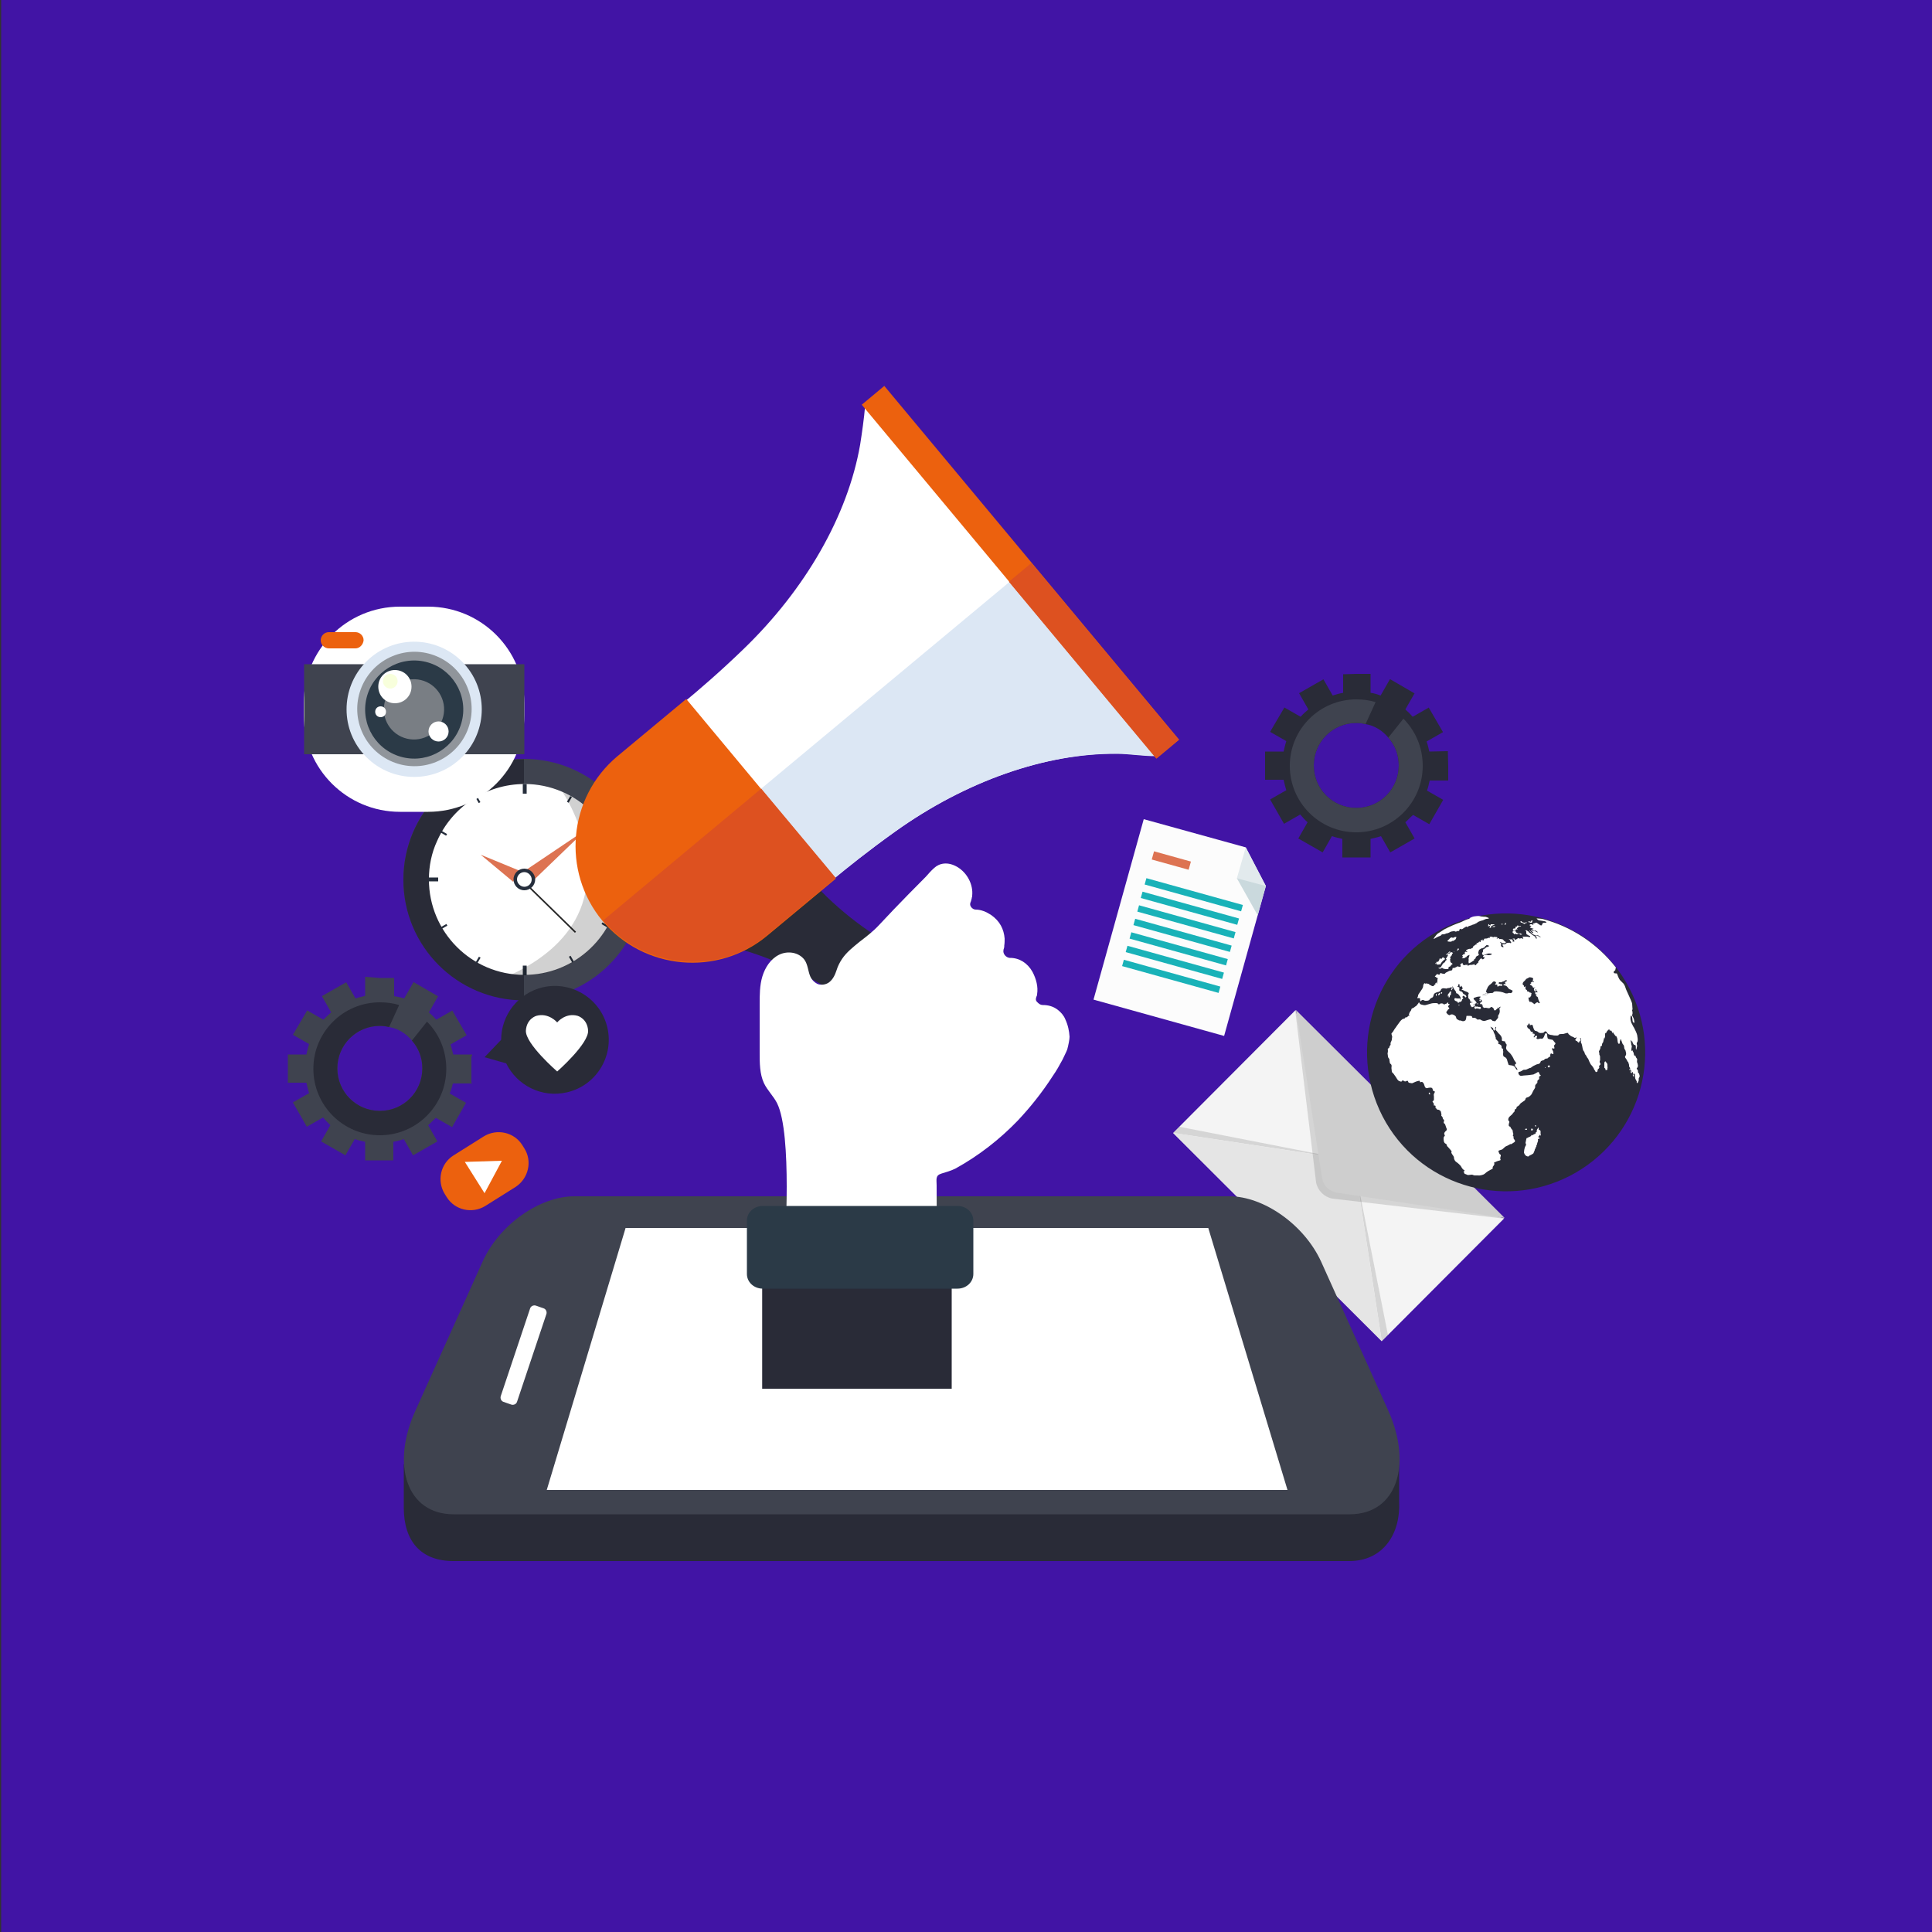 <?xml version="1.0" encoding="utf-8"?>
<!-- Generator: Adobe Illustrator 22.1.0, SVG Export Plug-In . SVG Version: 6.00 Build 0)  -->
<svg version="1.1" id="Layer_1" xmlns="http://www.w3.org/2000/svg" xmlns:xlink="http://www.w3.org/1999/xlink" x="0px" y="0px"
	 viewBox="0 0 500 500" style="enable-background:new 0 0 500 500;" xml:space="preserve">
<rect x="0" y="0" width="500" height="500" fill="#333333" stroke="none"/>
<style type="text/css">
	.st0{fill:#4114A5;}
	.st1{opacity:0.13;}
	.st2{fill:#070707;}
	.st3{fill:#F4F4F4;}
	.st4{fill:#E5E5E5;}
	.st5{fill:#CECECE;}
	.st6{fill:#3F434F;}
	.st7{fill:#292B37;}
	.st8{fill:#FFFFFF;}
	.st9{fill:#DD7352;}
	.st10{fill:#252525;}
	.st11{fill:#262E3C;}
	.st12{opacity:0.18;}
	.st13{fill:#DCE7F4;}
	.st14{fill:#EC610E;}
	.st15{fill:#DD5120;}
	.st16{fill:#2B3A47;}
	.st17{fill:#90959B;}
	.st18{fill:#797E84;}
	.st19{fill:#F8FFDC;}
	.st20{fill:#FCFCFC;}
	.st21{fill:#CAD9DD;}
	.st22{fill:#E2EAED;}
	.st23{fill:#19B2B8;}
</style>
<rect x="0.3" class="st0" width="500" height="500"/>
<g>
	<g>
		<g class="st1">
			<polygon class="st2" points="349.9,304.1 336.6,265.7 346.4,300.6 			"/>
		</g>
		<g class="st1">
			<polygon class="st2" points="346.8,301 384.7,313.9 350.4,304.5 			"/>
		</g>
		<polygon class="st3" points="303.6,293.2 357.6,347.1 389.3,315.3 347.6,303.1 335.3,261.4 		"/>
		<g class="st1">
			<polygon class="st2" points="359.2,345.5 351,304.1 357.6,347.1 			"/>
		</g>
		<g class="st1">
			<polygon class="st2" points="305.2,291.6 346.6,299.7 303.6,293.2 			"/>
		</g>
		<polygon class="st4" points="350.4,300.3 357.6,347.1 303.6,293.2 		"/>
		<g class="st1">
			<path class="st2" d="M344.8,310.2l44.6,5.2l-54.2-53.9l5.4,44.5C341,308.1,342.7,309.8,344.8,310.2z"/>
		</g>
		<path class="st5" d="M346.2,308.7l43.2,6.5l-54-53.8l6.7,43.1C342.3,306.7,344,308.4,346.2,308.7z"/>
	</g>
	<circle class="st6" cx="135.6" cy="227.6" r="31.2"/>
	<path class="st7" d="M135.6,196.5v62.4c-17.3,0-31.2-14-31.2-31.2C104.4,210.4,118.4,196.5,135.6,196.5z"/>
	<path class="st8" d="M160.4,227.6c0,1.1-0.1,2.2-0.2,3.3c-1.6,12.1-12,21.4-24.5,21.4c-13.7,0-24.7-11.1-24.7-24.7
		c0-3.5,0.7-6.9,2.1-9.9c3.8-8.7,12.5-14.8,22.7-14.8C149.3,202.9,160.4,214,160.4,227.6z"/>
	<polygon class="st9" points="138.3,227.6 151.8,214.6 136.2,225.1 	"/>
	<polygon class="st9" points="132.8,228.2 124.4,221.2 134.6,225.4 	"/>
	
		<rect x="142.6" y="226.8" transform="matrix(0.699 -0.715 0.715 0.699 -125.275 172.886)" class="st10" width="0.4" height="17.1"/>
	<rect x="135.3" y="202.9" class="st11" width="1" height="2.5"/>
	
		<rect x="147.1" y="205.9" transform="matrix(0.866 0.501 -0.501 0.866 123.343 -45.978)" class="st11" width="0.5" height="1.7"/>
	
		<rect x="156" y="214.6" transform="matrix(0.498 0.867 -0.867 0.498 265.107 -27.353)" class="st11" width="0.5" height="1.7"/>
	
		<rect x="156.2" y="238.5" transform="matrix(-0.503 0.864 -0.864 -0.503 442.023 224.581)" class="st11" width="0.5" height="1.7"/>
	
		<rect x="147.5" y="247.4" transform="matrix(-0.868 0.496 -0.496 -0.868 399.244 390.41)" class="st11" width="0.5" height="1.7"/>
	
		<rect x="123.6" y="247.6" transform="matrix(-0.863 -0.505 0.505 -0.863 105.149 525.405)" class="st11" width="0.5" height="1.7"/>
	
		<rect x="114.8" y="238.9" transform="matrix(-0.494 -0.869 0.869 -0.494 -36.594 458.173)" class="st11" width="0.5" height="1.7"/>
	
		<rect x="114.6" y="214.9" transform="matrix(0.507 -0.862 0.862 0.507 -129.366 205.25)" class="st11" width="0.5" height="1.7"/>
	
		<rect x="123.4" y="206.1" transform="matrix(0.871 -0.492 0.492 0.871 -85.829 87.559)" class="st11" width="0.5" height="1.7"/>
	<rect x="135.3" y="249.9" class="st11" width="1" height="2.5"/>
	
		<rect x="158.6" y="226.4" transform="matrix(-1.836970e-16 1 -1 -1.836970e-16 386.763 68.532)" class="st11" width="1" height="2.5"/>
	
		<rect x="111.6" y="226.4" transform="matrix(-1.836970e-16 1 -1 -1.836970e-16 339.797 115.498)" class="st11" width="1" height="2.5"/>
	<path class="st11" d="M138.5,227.6c0,1.6-1.3,2.8-2.8,2.8c-1.6,0-2.8-1.3-2.8-2.8c0-1.6,1.3-2.8,2.8-2.8
		C137.2,224.8,138.5,226.1,138.5,227.6z"/>
	<path class="st8" d="M137.6,227.6c0,1.1-0.9,1.9-1.9,1.9s-1.9-0.9-1.9-1.9c0-1.1,0.9-1.9,1.9-1.9S137.6,226.6,137.6,227.6z"/>
	<path class="st12" d="M135.7,252.4c-1.1,0-2.2-0.1-3.3-0.2c34.3-16.3,13.2-47.2,13.2-47.2s0,0,0,0c8.7,3.8,14.8,12.5,14.8,22.7
		C160.4,241.4,149.3,252.4,135.7,252.4z"/>
	<path class="st7" d="M362.1,388.6l0-10.8l-2.4,0.9c-0.2-0.5-0.4-1-0.6-1.5l-17.4-39c-4.3-9.6-14.8-17.3-23.7-17.3H148.5
		c-8.8,0-19.3,7.7-23.7,17.3L107.5,377c-0.7,1.6-1.3,3.3-1.8,4.9l-1.2-3.1l0,11.4h0c0,8.7,4.5,13.8,12.8,13.8h231.9
		C358,404,362.5,396.9,362.1,388.6L362.1,388.6z"/>
	<path class="st6" d="M349.3,391.9H117.4c-12.1,0-16.3-12.7-9.9-26.8l17.4-38.6c4.3-9.6,14.8-16.9,23.7-16.9h169.6
		c8.8,0,19.3,7.3,23.7,16.9l17.4,38.6C365.6,379.2,361.4,391.9,349.3,391.9z"/>
	<polygon class="st8" points="312.7,317.8 161.9,317.8 141.5,385.6 333.2,385.6 	"/>
	<path class="st8" d="M140.7,338.6l-2-0.7c-0.6-0.2-1.3,0.1-1.5,0.7l-7.6,22.7c-0.2,0.6,0.1,1.3,0.7,1.5l2,0.7
		c0.6,0.2,1.3-0.1,1.5-0.7l7.6-22.7C141.6,339.5,141.3,338.8,140.7,338.6z"/>
	<path class="st7" d="M190.1,245.3c6.2,1.5,24.5,7.3,43.3,25.4c0.6,0.6,1.6,0.5,2.1-0.2l12.1-16.8c0.6-0.8,0.2-1.9-0.8-2.2
		c-6.1-1.7-24.7-8.2-40.2-27.5c-0.6-0.7-1.7-0.7-2.2,0l-15.2,19C188.7,243.8,189.1,245,190.1,245.3z"/>
	<path class="st8" d="M222.6,115.1c-3.2,18.3-14.1,37.4-30.3,53c-6,5.8-11.5,10.5-15,13.4l19.3,23.1l19.1,22.9
		c3.5-2.9,9.1-7.4,16-12.3c18.3-13.1,39-20.3,57.5-20.2c3.3,0,6.2,0.6,10.2,0.6l-37.7-45.2l-37.8-45.4
		C223.6,108.4,223.1,111.9,222.6,115.1z"/>
	<path class="st13" d="M261.5,150.4l37.8,45.3c-3.9,0-6.9-0.6-10.2-0.6c-18.6-0.2-39.3,7.1-57.6,20.2c-6.8,4.9-12.4,9.4-15.9,12.3
		l-19.2-23L261.5,150.4z"/>
	
		<rect x="260.4" y="88.6" transform="matrix(0.768 -0.64 0.64 0.768 -33.67 203.353)" class="st14" width="7.6" height="119.2"/>
	
		<rect x="279.4" y="141.3" transform="matrix(0.768 -0.64 0.64 0.768 -43.909 220.857)" class="st15" width="7.6" height="59.6"/>
	<path class="st14" d="M216.3,227.4l-17.8,14.8c-12.8,10.6-31.9,8.9-42.6-3.9l0,0c-10.6-12.8-8.9-31.9,3.9-42.6l17.8-14.8
		L216.3,227.4z"/>
	<path class="st15" d="M197,204.1l19.3,23.1l-17.9,14.9c-12.7,10.6-32,8.4-42.3-3.9L197,204.1z"/>
	<path class="st8" d="M251.6,231.8c0,0.2,0,0.3-0.1,0.5c0,0,0,0.1,0,0.1c-0.1,0.4-0.2,0.9-0.4,1.3c0,0,0,0,0,0.1
		c-0.2,0.7,0.6,1.6,1.4,1.6c1.4,0,2.8,0.6,4,1.4c2.3,1.6,3.3,3.7,3.5,6.1c0,0.6,0,1.2-0.1,1.8c0,0.1,0,0.1,0,0.2
		c0,0.3-0.1,0.6-0.2,0.9c0,0,0,0,0,0.1c-0.2,0.9,0.6,1.9,1.6,2c0,0,0.1,0,0.1,0c2.4,0,4.5,1.3,5.8,3.6c1,1.9,1.5,3.9,1.2,5.8
		c0,0.3-0.1,0.5-0.2,0.7c-0.2,0.6-0.2,1,0.4,1.5c0.4,0.4,0.8,0.6,1.3,0.6c1.3,0,2.6,0.3,3.8,1.2c0.9,0.7,1.6,1.5,2,2.5
		c0.7,1.5,1,3,1.1,4.5c0,0.7-0.3,2.2-0.6,3.3c-0.2,0.6-1,2.1-1.2,2.6c-0.8,1.5-1.6,2.9-2.5,4.2c-2.9,4.5-6,8.3-9,11.5
		c-4.7,4.9-10.2,9.2-16.2,12.5c-1.2,0.6-2.3,0.9-3.6,1.3c-1.7,0.5-1.3,1.5-1.3,3.1c0,2.4,0,13,0.2,13c0.2,1.7,1.4,3.4,0.2,4.6
		c-1.2,1.2-3.1,1.1-4.8,1c-11.1-1.1-34.9-2.8-34.9-2.8s2-29.1-2-37.1c-0.9-1.8-2.5-3.3-3.4-5.2c-1.1-2.4-1.1-5.2-1.1-7.9
		c0-4.2,0-8.3,0-12.5c0-2.4,0-4.9,0.7-7.2c0.7-2.3,2.1-4.5,4.3-5.6c2.2-1.1,5.1-0.7,6.6,1.3c0.9,1.3,0.9,2.9,1.5,4.3
		c0.4,0.9,1.1,1.6,2,2c1,0.3,2.1,0.1,2.9-0.5c1-0.8,1.5-1.9,1.9-3.1c0.3-1,0.8-2,1.4-2.9c1.2-1.8,2.9-3.1,4.6-4.5
		c1.7-1.3,3.4-2.6,4.9-4.2c5.1-5.5,11.3-11.7,12.2-12.6c0.7-0.8,1.4-1.6,2.2-2.3c1.3-1.2,3.5-1.7,6-0.2
		C250.3,225.9,251.9,228.9,251.6,231.8z"/>
	<rect x="197.3" y="332.5" class="st7" width="49" height="26.9"/>
	<rect x="197.3" y="333" class="st7" width="25.3" height="26.4"/>
	<path class="st16" d="M247.8,312.1c2.3,0,4.1,1.7,4.1,3.8v13.8c0,2.1-1.8,3.8-4.1,3.8h-50.4c-2.3,0-4.1-1.7-4.1-3.8v-13.8
		c0-2.1,1.8-3.8,4.1-3.8H247.8z"/>
	<path class="st7" d="M140.5,255.5c7.5-1.7,15,3,16.7,10.5c1.7,7.5-3,15-10.5,16.7c-6.5,1.5-12.9-1.8-15.7-7.5l-5.6-1.6l4.3-4.5
		C129.7,262.7,134.1,257,140.5,255.5z"/>
	<path class="st8" d="M144.2,277.3c0,0,8.2-7.2,8-10.6c-0.2-3.1-2.7-3.8-2.7-3.8c-3.2-0.9-5.3,1.7-5.3,1.7s-2.2-2.6-5.4-1.7
		c0,0-2.5,0.7-2.7,3.8C135.9,270.1,144.2,277.3,144.2,277.3z"/>
	<path class="st7" d="M421.7,255.8c-9.1-17.6-30.8-24.5-48.5-15.4c-17.6,9.1-24.5,30.8-15.4,48.5c9.1,17.6,30.8,24.5,48.5,15.4
		C424,295.1,430.9,273.5,421.7,255.8z"/>
	<g>
		<path class="st8" d="M415.8,275.1c-0.1-0.1-0.2-0.3-0.3-0.4c0-0.1-0.1,0-0.2,0.1c-0.1,0.1-0.1,0.5-0.1,0.5c0,0.1,0,0.1,0,0.2
			c0,0.1,0,0.2,0,0.5c0,0,0,0.2,0,0.3c0,0.1,0.1,0.1,0.2,0.2c0.1,0.1,0.1,0.3,0.1,0.4c0.1,0.1,0.2,0,0.4,0c0.2,0,0-0.2,0.1-0.4
			c0-0.2,0.1-0.4,0-0.4c0-0.1,0-0.1,0-0.2c0-0.1,0-0.2,0-0.4c-0.1-0.2-0.1-0.3-0.1-0.4C416,275.1,415.9,275.1,415.8,275.1z"/>
		<path class="st8" d="M423.4,276.2c-0.1-0.2-0.1,0.2-0.2,0.3c-0.1,0.1-0.1-0.1-0.1-0.2c-0.1-0.1-0.2-0.4-0.3-0.4
			c-0.1-0.1-0.1-0.2-0.2-0.3c-0.1-0.1-0.1-0.1-0.1-0.3c0-0.2,0-0.3-0.2-0.4c-0.2-0.1-0.2,0.1-0.2,0.2c0,0.1-0.2,0.1-0.3,0.1
			c-0.1,0-0.1-0.2-0.2-0.3c-0.1-0.1-0.1,0.1-0.1,0.2c0,0.1,0.1,0.2,0.1,0.4c0,0.1,0,0.3,0,0.4c0,0.1,0.1,0.2,0.3,0.2
			c0,0,0.1,0,0.1,0.1c0,0.1,0.1,0.2,0.1,0.4c0,0.2,0,0.4,0.1,0.5c0.1,0.1,0.2,0.2,0.3,0.3c0.1,0.1,0.1,0.2,0.1,0.4
			c0,0.2,0.1,0.1,0.2,0.1c0.1,0,0.2,0,0.3,0c0,0.1,0,0.4,0,0.5c0,0.1,0.1,0.6,0.1,0.7c0,0.1,0.2,0.4,0.3,0.6c0.2,0.2,0,0.2,0.1,0.5
			c0.1,0.3,0.2,0,0.3-0.1c0.1-0.1,0.1-0.3,0.2-0.5c0-0.1,0-0.4,0-0.5c0.1-0.2,0.1-0.2,0.2-0.4c0.1-0.2,0-0.5-0.1-0.8
			c-0.1-0.3-0.1-0.1-0.2-0.2c-0.1-0.1-0.1-0.5-0.1-0.6c0-0.1-0.1-0.3-0.2-0.3C423.6,276.6,423.5,276.4,423.4,276.2z"/>
		<path class="st8" d="M421.9,277.1c0,0,0-0.3,0-0.5c0-0.2-0.1,0.1-0.2,0.1C421.6,276.8,421.8,277,421.9,277.1
			C421.8,277.1,421.9,277.1,421.9,277.1z"/>
		<path class="st8" d="M422.3,277.7c0.1,0,0.1-0.2,0-0.3c-0.1-0.2-0.1-0.2-0.3-0.1c-0.1,0,0,0.2,0.1,0.4
			C422.2,277.6,422.2,277.7,422.3,277.7z"/>
		<path class="st8" d="M422.8,278.2c0-0.2-0.1-0.1-0.2-0.1c-0.1,0,0,0.1,0,0.4c0,0,0,0.1,0.1,0.1
			C422.8,278.5,422.8,278.4,422.8,278.2z"/>
		<path class="st8" d="M389.8,239.1c0.1-0.1-0.2-0.1-0.3,0c-0.1,0-0.2,0.2,0,0.3C389.4,239.4,389.6,239.3,389.8,239.1z"/>
		<path class="st8" d="M388.9,239.2c0.1-0.1-0.1-0.1-0.3-0.1c-0.2,0-0.1,0.1,0.1,0.2C388.7,239.3,388.8,239.3,388.9,239.2z"/>
		<path class="st8" d="M389.8,238.9c0.1-0.1-0.4,0-0.4,0.1l0.1,0.1C389.4,239,389.7,239,389.8,238.9z"/>
		<path class="st8" d="M394.3,238.7c0.2,0-0.2-0.1-0.3-0.1c-0.1,0-0.2-0.1-0.3-0.2c0,0-0.1-0.1-0.2,0.1c-0.1,0.1,0.1,0.2,0.2,0.3
			C393.8,238.8,394.1,238.7,394.3,238.7z"/>
		<path class="st8" d="M394.2,238.8c-0.1,0-0.2,0.1-0.1,0.2c0,0,0.3,0,0.4,0.1c0.1,0.1,0.1-0.1,0.3-0.2c0.2-0.1,0.3,0,0.4-0.1
			c0.1-0.1-0.4-0.1-0.7,0C394.1,238.9,394.3,238.8,394.2,238.8z"/>
		<path class="st8" d="M395.9,238.7c0,0,0.1,0.1,0.2,0.1c0.1,0,0.2,0,0.3,0c0.1,0,0.1-0.2,0.1-0.2s0.1-0.2,0.1-0.3
			c0.1-0.1-0.1-0.1-0.2-0.1c-0.1,0-0.1,0.2-0.2,0.3c-0.1,0.1-0.2,0-0.2,0s-0.3-0.1-0.5,0C395.5,238.7,395.7,238.7,395.9,238.7z"/>
		<path class="st8" d="M377.8,258.4c-0.1,0-0.4,0-0.6,0c-0.3,0-0.4-0.1-0.6-0.1c-0.2,0-0.3,0.4-0.1,0.6c0.2,0.2,0.4,0.2,0.6,0.3
			c0.2,0.1,0.1,0.2,0.2,0.3c0,0,0.1,0.1,0.2,0c0.1-0.1,0.2-0.3,0.3-0.5C377.9,258.7,377.9,258.4,377.8,258.4z"/>
		<path class="st8" d="M374.7,257.9c0,0.1,0.1-0.1,0.2-0.2c0.2-0.1-0.1,0.2,0,0.4c0,0,0.1,0,0.2,0c0.1,0,0.1-0.1,0.1-0.3
			c0-0.2,0.1-0.2,0.2-0.3c0.1,0,0.1-0.2,0.1-0.4c0-0.2,0.1-0.5,0.1-0.6c0-0.1-0.2,0.2-0.4,0.3c-0.1,0.1-0.4,0.4-0.5,0.6
			C374.7,257.7,374.7,257.8,374.7,257.9z"/>
		<path class="st8" d="M375.7,256.3c0,0,0-0.1,0.1-0.2c0-0.1,0.2-0.3,0.2-0.5c0-0.2-0.2,0-0.2,0.1c-0.1,0.1-0.2,0.1-0.2,0.2
			C375.4,256,375.6,256.1,375.7,256.3C375.6,256.3,375.7,256.4,375.7,256.3z"/>
		<path class="st8" d="M381.8,261.1c0.2,0.1,0.1-0.1,0.2-0.1c0,0,0.2,0,0.4,0c0.3,0,0.5,0.2,0.7,0.1c0.2-0.1,0.2-0.2,0.1-0.4
			c-0.1-0.2-0.3-0.1-0.5-0.1c-0.1,0-0.1-0.1-0.3-0.1c-0.1,0-0.3,0-0.4,0c-0.1,0-0.3-0.1-0.4,0c-0.1,0,0.1,0.2-0.1,0.3
			C381.7,261,381.7,261,381.8,261.1z"/>
		<path class="st8" d="M383.1,258.4c0.1,0.1,0.1-0.1,0.3,0c0,0,0.1,0,0.1,0c0.1,0,0.1-0.2,0.1-0.3c0-0.1-0.2-0.1-0.3-0.2
			c-0.1,0-0.1,0.2-0.1,0.3C383.1,258.3,383,258.3,383.1,258.4z"/>
		<path class="st8" d="M383,259.1c0,0,0.1,0,0.1,0c0.1,0,0.1-0.1,0.1-0.2c0-0.2-0.1-0.2-0.3-0.1C382.8,258.8,382.9,259,383,259.1z"
			/>
		<path class="st8" d="M381.7,260.1c0-0.1,0.1-0.2-0.1-0.2c-0.2,0-0.1,0.2-0.1,0.3C381.5,260.2,381.7,260.2,381.7,260.1z"/>
		<path class="st8" d="M382.5,259.9c0.1-0.1,0.1-0.1,0-0.2c-0.1-0.1-0.3,0-0.2,0.2C382.4,259.8,382.4,259.9,382.5,259.9z"/>
		<path class="st8" d="M383.4,260.1c0,0,0.1,0,0.1-0.1c0-0.1,0-0.1-0.2-0.1C383.2,259.8,383.2,260,383.4,260.1z"/>
		<path class="st8" d="M383.9,259.8c0-0.1-0.1-0.1-0.2-0.1c-0.1,0-0.1,0.1,0,0.2C383.8,259.8,383.9,259.9,383.9,259.8z"/>
		<path class="st8" d="M383.7,260.3c0,0,0.1,0,0.2-0.1c0.1-0.1,0-0.1-0.1-0.1C383.7,260,383.6,260,383.7,260.3z"/>
		<path class="st8" d="M384.5,260.4c0.1-0.2-0.1-0.2-0.2-0.3c-0.1,0-0.2,0.1-0.2,0.3c0,0,0,0.1,0.1,0.2
			C384.2,260.7,384.4,260.5,384.5,260.4z"/>
		<path class="st8" d="M383.9,260.4c-0.1-0.1-0.2,0.1-0.2,0.2c0,0,0.1,0.1,0.3,0C384.1,260.5,384,260.4,383.9,260.4z"/>
		<path class="st8" d="M386.6,260.8c-0.2,0,0,0.2,0,0.3c0,0.1,0,0.2,0.2,0.4c0,0,0.2,0,0.3-0.1c0.1-0.1,0.3-0.3,0.4-0.4
			c0.1-0.1,0.4-0.1,0.4-0.2c0-0.2,0.3-0.3,0.4-0.3c0.1,0-0.1-0.1-0.2-0.1c-0.2-0.1-0.3,0.1-0.4,0.2c-0.1,0.1-0.2,0.1-0.3,0
			c-0.1-0.1-0.3,0.1-0.2,0.2C387,260.8,386.8,260.8,386.6,260.8z"/>
		<path class="st8" d="M394.9,292.4c0,0,0.1,0,0.2,0c0.1,0,0.1-0.2,0-0.3c-0.1-0.1-0.4,0.1-0.5,0.2
			C394.5,292.3,394.8,292.3,394.9,292.4z"/>
		<path class="st8" d="M396.4,292.6c0.1,0.1,0.2-0.1,0.3-0.3c0.1-0.2,0-0.1-0.3-0.2c-0.2,0-0.2,0.1-0.1,0.3
			C396.3,292.5,396.2,292.5,396.4,292.6z"/>
		<path class="st8" d="M397.5,291.5c0.1,0,0.1-0.2-0.1-0.3c-0.1-0.1-0.2,0.1-0.1,0.3C397.4,291.5,397.5,291.5,397.5,291.5z"/>
		<path class="st8" d="M398.7,292.8c0-0.3-0.2-0.3-0.4-0.4c-0.2-0.1,0-0.5-0.1-0.6c0-0.1-0.2,0.2-0.4,0.5c-0.2,0.3,0,0.4-0.1,0.6
			c-0.1,0.2-0.3,0.1-0.3,0.3c0,0.2,0.1,0.2-0.3,0.3c-0.3,0.1-0.2,0.1-0.4,0.3c-0.1,0.1-0.1,0-0.2-0.1c-0.1-0.1-0.1,0.1-0.3,0.3
			c-0.2,0.2-0.4,0.2-0.6,0.3c-0.2,0.1-0.2,0.2-0.4,0.2c-0.2,0-0.2,0.4-0.3,0.8c0,0-0.1,0.4-0.1,0.5c0.1,0.2,0.2,0.4,0.1,0.6
			c-0.1,0.2-0.3,0.5-0.3,0.7c-0.1,0.2-0.2,0.9-0.2,1.2c0.1,0.3,0.2,0.5,0.4,0.7c0.2,0.2,0.3,0.2,0.6,0.3c0.3,0,0.2-0.1,0.4-0.2
			c0.1-0.1,0.1-0.1,0.4-0.2c0.2-0.1,0.3-0.2,0.5-0.3c0.2-0.1,0.2-0.3,0.3-0.5c0.1-0.2,0.2-0.4,0.2-0.6c0.1-0.1,0.2-0.3,0.2-0.5
			c0.1-0.2,0.2-0.1,0.2-0.3c0-0.1,0-0.3,0.1-0.4c0.1-0.1,0.1-0.1,0.1-0.3c0-0.1,0.1-0.3,0.2-0.6c0.1-0.3,0-0.4,0-0.6
			c0-0.2,0.1-0.1,0.2,0c0.1,0.1,0.2-0.1,0.2-0.3c0.1-0.2-0.2-0.2-0.3-0.2c-0.1,0-0.1,0,0-0.1c0.1-0.1,0.3-0.3,0.4-0.5
			c0.1-0.2,0.1,0.2,0.2,0.2c0.1,0,0.1-0.2,0-0.4C398.7,293.6,398.7,293.1,398.7,292.8z"/>
		<path class="st8" d="M371.4,281.7c0.1,0,0-0.2-0.1-0.3c-0.1,0-0.1-0.2-0.2-0.3c-0.1-0.1-0.2,0.2-0.1,0.4c0,0.2,0,0.2,0.1,0.4
			c0,0,0,0.1,0.1,0c0.1-0.1,0-0.1,0.1-0.2C371.3,281.6,371.3,281.7,371.4,281.7z"/>
		<path class="st8" d="M369.8,282.8c-0.1,0.1,0,0.4,0.1,0.4c0,0,0.2,0.1,0.2,0c0-0.1,0-0.2-0.1-0.4
			C370,282.7,369.9,282.8,369.8,282.8z"/>
		<path class="st8" d="M375.9,246.8c0.1-0.1,0.2-0.2,0.1-0.2c0,0-0.1-0.1-0.2-0.1c0,0-0.2-0.1-0.3-0.1c-0.2,0.1-0.4,0.3-0.4,0.4
			c-0.1,0.1-0.1,0-0.2,0c0-0.1-0.1,0-0.2,0c0,0-0.2,0.1-0.2,0.1c-0.1,0-0.2,0.1-0.3,0.2c-0.1,0.1,0.1,0,0.2,0c0.1-0.1,0.2-0.1,0.3,0
			c0.1,0,0,0.1,0,0.2c0,0.1-0.2,0.3-0.3,0.5c0,0.1-0.3,0.4-0.2,0.4c0,0,0.2,0.1,0.2,0.1c0,0,0,0.1-0.1,0.2c-0.1,0.1-0.3,0.2-0.3,0.4
			c-0.1,0.2-0.4,0.3-0.5,0.4c-0.1,0.1-0.4,0.6-0.5,0.8c-0.1,0.2-0.1,0.2-0.3,0.3c-0.2,0.1-0.3,0-0.4,0.1c-0.1,0.1,0.2,0.2,0.4,0.2
			c0.2,0,0.2-0.1,0.4-0.2c0.2-0.1,0.1,0,0.3,0.1c0.1,0.1,0.5,0.2,0.8,0.2c0.2,0,0.2,0,0.5,0c0,0,0.2-0.1,0.2-0.2
			c0-0.1-0.1-0.1,0-0.3c0.1-0.1,0.2-0.1,0.4-0.2c0.2-0.1,0.2-0.2,0.2-0.3c0-0.1,0.2-0.1,0.3-0.2c0.2-0.1,0.1-0.2,0-0.3
			c-0.1-0.1-0.2,0-0.3-0.2c-0.1-0.1-0.1-0.2-0.2-0.3c0-0.1,0.1-0.2,0.1-0.3c0-0.1-0.2,0.1-0.2,0c0-0.1,0.2-0.3,0.2-0.5
			c0-0.1-0.1-0.1-0.1-0.2c-0.1-0.1,0.2-0.3,0.3-0.4c0.1-0.1,0.2-0.4,0.2-0.5c0-0.1-0.1-0.1-0.1-0.1
			C375.7,247,375.8,246.8,375.9,246.8z"/>
		<path class="st8" d="M372.1,249.6c0.2,0,0.2,0.1,0.3,0c0.1,0,0.2,0,0.3,0c0,0,0.1,0,0.1,0c0,0,0.1-0.2,0.1-0.3
			c0.1-0.1,0.3-0.4,0.4-0.5c0.1-0.1,0.2-0.2,0.3-0.3c0.2-0.1,0.2-0.1,0.3-0.2c0.1-0.1,0-0.2,0-0.3c-0.1-0.1-0.1,0-0.2,0
			c-0.1,0,0-0.1,0-0.2c0-0.1-0.1,0-0.3,0c-0.2,0-0.2,0.2-0.3,0.3c-0.1,0.2-0.2,0.1-0.2,0c-0.1-0.1-0.1-0.1-0.3,0
			c-0.2,0.1,0,0.2-0.1,0.3c-0.1,0.2-0.2,0.3-0.3,0.5c-0.2,0.3-0.1-0.1-0.2-0.1c-0.1,0-0.3,0.3-0.3,0.4c0,0.1,0,0.2,0.1,0.3
			C371.9,249.8,372,249.6,372.1,249.6z"/>
		<path class="st8" d="M371.5,249.3c-0.1,0.1,0,0.1,0,0.2c0,0,0.2-0.2,0.2-0.3C371.7,249,371.6,249.2,371.5,249.3z"/>
		<path class="st8" d="M374.4,246.9c0,0,0.1-0.1,0.1-0.2C374.4,246.7,374.4,246.8,374.4,246.9C374.2,246.9,374.3,247,374.4,246.9z"
			/>
		<path class="st8" d="M374.7,246.8c0.1-0.1,0-0.1,0-0.1s-0.2,0-0.2,0.1C374.5,246.8,374.6,246.9,374.7,246.8z"/>
		<path class="st8" d="M374.8,246.7c0,0,0.1,0,0.2-0.1c0.1,0,0.2-0.2,0.3-0.3c0-0.2-0.1-0.1-0.2,0c-0.1,0-0.2,0.1-0.2,0.2
			C374.8,246.5,374.8,246.6,374.8,246.7C374.8,246.6,374.7,246.7,374.8,246.7z"/>
		<path class="st8" d="M376.4,246.2c0,0-0.2,0.1-0.2,0.2C376.2,246.4,376.4,246.3,376.4,246.2C376.5,246.2,376.5,246.2,376.4,246.2z
			"/>
		<path class="st8" d="M377.2,245.6c0,0.1,0,0.2-0.1,0.3c-0.1,0.2-0.1,0.2-0.1,0.2c0,0,0.1-0.1,0.2-0.1c0.1-0.1,0.2-0.2,0.3-0.2
			c0.1-0.1,0-0.1,0-0.3C377.6,245.4,377.2,245.5,377.2,245.6z"/>
		<path class="st8" d="M393.3,241.8c0.1,0.1,0.3,0.1,0.4,0.1c0,0,0.1,0,0.2-0.1c0.1,0,0,0-0.1-0.1c-0.2,0-0.3-0.1-0.4-0.2
			C393.2,241.6,393.2,241.7,393.3,241.8z"/>
		<path class="st8" d="M392.7,241.5c-0.1,0-0.2-0.1-0.3-0.2c-0.1-0.1-0.2-0.3-0.2-0.4c0-0.1-0.2,0-0.4,0c-0.2,0-0.3,0.1-0.3,0.2
			c-0.1,0.1,0,0.2,0,0.2c-0.1,0,0,0.1,0.1,0.2c0.1,0.1,0.2,0,0.2,0.1c0.1,0.1,0,0.2,0.1,0.2c0.1,0,0.2,0,0.3-0.1
			c0.1-0.1,0-0.1,0.1-0.1c0.1,0,0,0.2,0.2,0.2c0,0,0.2,0,0.4-0.1c0.2,0,0.1,0,0.1-0.1C393,241.5,392.9,241.5,392.7,241.5z"/>
		<path class="st8" d="M391.6,240.5c0.1,0.1,0,0.2-0.1,0.3c-0.1,0.1,0.2,0,0.4,0c0,0,0.3,0,0.3,0c0,0,0-0.1,0.1-0.2
			c0-0.1,0.2-0.1,0.4-0.1c0.2,0-0.1-0.1-0.1-0.2c-0.1-0.1,0.1-0.2,0.3-0.2c0.1-0.1,0-0.2-0.1-0.2c-0.1-0.1,0.1-0.1,0.3-0.1
			c0.1,0,0.2,0,0.2-0.1c0-0.1,0.1,0.1,0.3,0.1c0.2,0-0.1-0.1-0.1-0.2c-0.1,0-0.3,0-0.4,0c-0.1,0-0.2,0-0.3-0.1
			c-0.1-0.1-0.1,0-0.1,0.1c-0.1,0.1-0.1,0.2-0.2,0.2c0,0-0.3,0-0.3,0.1c-0.1,0.1,0.1,0.2,0,0.3c-0.1,0.1-0.1,0.1-0.3,0.1
			c-0.2,0-0.2,0-0.3,0.1C391.3,240.4,391.5,240.4,391.6,240.5z"/>
		<path class="st8" d="M376.9,242.6c0.1-0.2-0.4-0.1-0.4-0.1c-0.1,0-0.2,0.2-0.5,0.2c-0.2,0-0.1-0.1-0.3-0.1c-0.2,0-0.5,0.2-0.6,0.4
			c-0.2,0.2-0.6,0.5-0.5,0.6c0.1,0,0.2,0.1,0.5,0.1c0.2,0,0.2,0,0.4,0c0.2,0,0.2-0.1,0.3-0.2c0.1,0,0.2,0.1,0.5-0.1
			c0,0,0.3-0.2,0.4-0.3C376.8,243,376.8,242.8,376.9,242.6z"/>
		<path class="st8" d="M371.1,243c0.1-0.1,0.9-0.5,1.1-0.6c0.2-0.1,0.6-0.2,0.7-0.3c0.1-0.1,0.2-0.3,0.4-0.3c0.2,0,0.5,0,0.7-0.1
			c0.2-0.1,0.5-0.2,0.5-0.2s0.1,0.1,0.2,0c0.2-0.1,0.5-0.2,0.6-0.3c0.1-0.1,0.7-0.2,0.8-0.2c0.1,0,0.3-0.1,0.4,0
			c0,0.1,0.2,0.1,0.3,0.1c0.1,0,0.5-0.2,0.5-0.2l0.1,0.1c0.2-0.1,0.4-0.2,0.3-0.3c-0.1-0.1-0.1-0.1,0.1-0.2c0.1-0.1,0.5-0.2,0.4-0.1
			c-0.1,0.1,0,0.2,0.3,0c0.3-0.2,1-0.7,1.1-0.6c0,0,0,0.2,0.2,0.1c0.1-0.1,0.4-0.3,0.6-0.3c0.1-0.1,0.4-0.1,0.4-0.1
			c0-0.1,0.3-0.2,0.4-0.2c0.1,0,0.6-0.2,0.7-0.3c0.1,0,0.4-0.2,0.5-0.3c0.1-0.1,0.3-0.2,0.6-0.3c0.2-0.1,0.3-0.1,0.7-0.2
			c0.3-0.1,0.8-0.4,1-0.4c0.1,0,0.7,0,0.6-0.2c-0.1-0.1-0.5-0.2-0.7-0.3c-0.3-0.1-0.6,0-1-0.1c-0.4,0-0.1,0-0.6-0.1
			c-0.5-0.1-0.8,0-1,0c-0.2,0-0.8,0.1-1,0.2c-0.2,0.1-0.6,0.2-0.7,0.4c0,0.1-0.1,0.1-0.5,0.2c-0.4,0.1-1.4,0.6-1.6,0.7
			c-0.2,0.1-0.5,0.2-0.8,0.3c-0.2,0.1-1.1,0.4-1.5,0.6c-0.4,0.2-0.9,0.4-1.3,0.6c-0.3,0.2-0.7,0.3-1.1,0.6c-0.4,0.3-1.1,0.7-1.4,0.9
			c-0.3,0.2-0.7,0.8-0.8,0.9C371,242.9,371,243.1,371.1,243z"/>
		<path class="st8" d="M385.5,239.6c0.1-0.1,0,0.1,0.1,0.1c0.1,0,0,0.1-0.1,0.3c-0.1,0.2,0.1,0.2,0.4,0c0,0,0.1-0.2,0-0.3
			c0-0.1,0.2-0.1,0.4-0.2c0.1-0.1,0.4-0.1,0.5-0.2c0.1-0.1-0.9-0.1-1-0.1c-0.1,0,0,0.2,0,0.3c-0.1,0.1-0.1-0.1-0.2-0.1
			c-0.1,0-0.2,0.1-0.2-0.1c0-0.2-0.1-0.1-0.2-0.1c-0.1,0,0.1,0.2-0.1,0.4C385.1,239.8,385.4,239.7,385.5,239.6z"/>
		<path class="st8" d="M386.6,239.7c-0.2,0-0.3,0.1-0.4,0.2c0,0,0.1,0,0.3,0c0.1,0,0.2,0.1,0.4-0.1
			C387.2,239.6,386.8,239.7,386.6,239.7z"/>
		<path class="st8" d="M371.8,257.2c-0.1,0-0.2,0.1-0.2,0.2c0,0.1,0,0.1,0,0.3c0,0,0.1,0,0.1,0c0.1,0,0.2-0.2,0.1-0.3
			C371.8,257.2,371.9,257.1,371.8,257.2z"/>
		<path class="st8" d="M372.2,257.6c0,0,0.1,0,0.2,0c0.1,0,0.1-0.2,0-0.3C372.3,257.4,372.2,257.5,372.2,257.6z"/>
		<path class="st8" d="M372.6,257c0-0.1-0.2,0-0.3,0.2c-0.1,0.2-0.1,0.2,0,0.2c0,0,0.1,0,0.3,0C372.7,257.2,372.6,257,372.6,257z"/>
		<path class="st8" d="M373,257.2c0.1,0,0.1-0.1,0.2-0.2c0.1-0.1,0-0.2-0.1-0.2c-0.1-0.1-0.3,0.2-0.2,0.3
			C372.9,257.1,372.9,257.2,373,257.2z"/>
		<path class="st8" d="M375.3,256.6c-0.1,0-0.2,0.2-0.2,0.3c0,0,0.1,0,0.2-0.1C375.4,256.8,375.3,256.6,375.3,256.6z"/>
		<path class="st8" d="M377.6,260c-0.1,0-0.2,0.2-0.1,0.2c0,0,0.1,0.1,0.2-0.1C377.8,260.1,377.7,260,377.6,260z"/>
		<path class="st8" d="M399.9,276.2c-0.1,0-0.1,0.1,0,0.2c0,0,0.1-0.1,0.1-0.1C400,276.1,400,276.2,399.9,276.2z"/>
		<path class="st8" d="M400.9,275.7c-0.1,0-0.5,0.2-0.3,0.4c0,0,0,0.1,0.1,0.1c0.1,0.1,0.2,0,0.3,0c0.1-0.1,0.1-0.1,0.1-0.2
			C401.1,275.9,401,275.7,400.9,275.7z"/>
		<path class="st8" d="M423.9,275.8c0-0.1-0.1-0.7-0.2-0.8c-0.1-0.2,0-0.7,0-0.8c0-0.2-0.1-0.3-0.2-0.4c-0.1-0.2-0.2-0.2-0.2-0.5
			c-0.1-0.2-0.2,0-0.3-0.1c-0.1-0.1-0.2-0.4-0.2-0.6c0-0.2-0.2-0.4-0.3-0.7c-0.1-0.2-0.1,0-0.2,0.1c-0.1,0.1-0.1-0.2-0.1-0.5
			c0-0.2,0.1-0.5,0.1-0.6c0-0.2,0-0.3-0.1-0.5c-0.1-0.1,0-0.4-0.1-0.6c0-0.2-0.2-0.5-0.1-0.6c0.1-0.1,0.1,0.2,0.2,0.3
			c0.1,0.1,0.2-0.1,0.2-0.1c0,0.1,0.2,0.8,0.5,1c0.3,0.1,0.3,0,0.4,0.2c0.1,0.2,0,0.8,0.1,1c0.1,0.2,0.1-0.1,0.2-0.5
			c0.1-0.4,0.1-0.5,0-0.9c-0.1-0.3,0.1-0.4,0.2-0.7c0.1-0.3,0-1.1-0.1-1.6c-0.1-0.5-0.5-1.3-0.8-1.9c-0.4-0.6-0.4-0.8-0.6-1.1
			c-0.2-0.3-0.2-0.6-0.3-0.9c-0.1-0.3,0-0.8,0-1c0-0.2,0.2-0.2,0.3,0c0.1,0.2,0.2,0.8,0.2,1.1c0,0.3,0.2,0.6,0.4,0.6
			c0.2,0,0-0.4,0-0.7c0-0.3-0.4-1-0.5-1.2c-0.1-0.2,0.1-0.2,0.1-0.5c0-0.3,0-0.5-0.1-0.8c-0.1-0.2,0.1-0.1,0.1-0.3
			c0-0.2-0.1-1.1-0.1-1.4c0-0.3-0.5-1.3-0.7-1.8c-0.2-0.5-0.9-1.9-1-2.3c-0.1-0.4-0.4-1-0.5-1.1c-0.1-0.1-0.7-0.7-0.9-0.9
			c-0.2-0.2-0.5-0.8-0.7-1.4c-0.2-0.6-0.2-0.3-0.6-0.4c-0.4-0.1-0.1,0.1-0.3-0.1c-0.2-0.2,0-0.5,0.2-0.6c0.2-0.1,0.1-0.1,0.2-0.5
			c0-0.1,0.1-0.2,0.1-0.3c-4.9-6.3-11.7-10.7-19.1-12.6c-0.2,0-0.8-0.1-1.2-0.1c-0.4-0.1-0.1,0.2,0.2,0.4c0.3,0.2,1.5,0.2,1.9,0.4
			c0.4,0.2,0.2,0.3-0.1,0.3c-0.3,0-0.6,0-0.7,0.2c-0.1,0.2-0.1,0.4-0.3,0.5c-0.2,0.1-1-0.6-1.2-0.7c-0.2-0.1-0.6,0.2-0.9,0.2
			c-0.3,0,0.2,0.3,0,0.4c-0.2,0.1-0.1-0.1-0.2-0.2c-0.1,0-0.3,0-0.5,0c-0.2,0-0.2,0.1-0.2,0.3c-0.1,0.1,0.1,0,0.3,0.1
			c0.2,0.1,0,0.2-0.2,0.3c-0.2,0.1,0.1,0.2,0.3,0.3c0.2,0.1,0.5,0,0.6,0c0.1,0-0.2,0.1-0.4,0.2c-0.1,0.1,0.2,0.1,0.3,0.3
			c0.1,0.1,0.2,0.1,0.5,0.1c0.3,0.1,0.6,0.3,0.7,0.5c0,0.1-0.7-0.3-0.8-0.4c-0.2-0.1-0.4,0-0.5,0c-0.1,0-0.1-0.2-0.4-0.2
			c-0.3,0,0,0.1,0.1,0.3c0.1,0.1,0.4,0.2,0.4,0.4c0,0.1-0.3,0-0.4-0.1c-0.1-0.1-0.3-0.2-0.4-0.4c-0.1-0.1-0.2-0.1-0.2,0
			c0,0.1,0.3,0.2,0.3,0.3c0.1,0.1,0.3,0.2,0.4,0.4c0.2,0.2,0.4,0.3,0.7,0.4c0.2,0.1,0.4,0,0.6,0c0.3,0,0.4,0.2,0.6,0.3
			c0.2,0.1,0.3,0.1,0.3,0.2c0,0.2-0.5-0.2-0.7-0.3c-0.1-0.1-0.4-0.1-0.6-0.1c-0.2,0,0.3,0.3,0.3,0.7c0,0.3-0.2,0.1-0.3-0.1
			c0-0.3-0.4-0.5-0.6-0.6c-0.2-0.1-0.3-0.2-0.4-0.3c-0.1-0.1-0.3-0.3-0.5-0.4c-0.3-0.1-0.3-0.3-0.4-0.4c-0.1,0-0.2,0-0.2-0.1
			c-0.1-0.1-0.3-0.2-0.5-0.1c-0.2,0.1,0.2,0.1,0.2,0.3c0,0.2,0,0.2,0,0.4c0,0.1,0,0.1,0.1,0.3c0.1,0.1,0.3,0.1,0.5,0.3
			c0.2,0.1,0.5,0.1,0.4,0.3c0,0.1,0,0.1-0.3,0.1c-0.3-0.1-0.2,0-0.5-0.1c-0.3,0-0.7,0-1,0c-0.3,0-0.2,0.1-0.1,0.2
			c0.1,0.1,0.2,0.1,0.1,0.3c0,0.2-0.3-0.1-0.4-0.1c-0.1,0-0.4,0.1-0.5,0.1c-0.2,0-0.2-0.1-0.3-0.1c-0.1-0.1-0.3,0.1-0.4,0.2
			c-0.1,0.1-0.3,0.1-0.5,0.2c-0.2,0.1-0.1-0.2-0.1-0.3c0-0.1-0.1,0.1-0.3,0c-0.2,0-0.2-0.1-0.2,0c0,0.1,0.2,0.1,0.2,0.2
			c0,0.1,0.1,0.1,0.2,0.4c0.1,0.2-0.1,0.2-0.3,0.2c-0.2,0-0.1-0.1-0.1-0.3c0-0.3-0.2-0.3-0.4-0.3c-0.2,0-0.2,0-0.3,0
			c-0.1,0-0.3-0.1-0.3,0c0,0.1,0.2,0.1,0.3,0.2c0.1,0.1,0,0.2,0.1,0.3c0.1,0.1,0.2,0.2,0.2,0.4c0,0.1-0.3,0.1-0.4,0
			c-0.1-0.1-0.2,0-0.3,0c-0.1,0-0.2,0-0.4,0c-0.2,0,0,0.1-0.2,0.2s-0.2,0.1-0.4,0.2c-0.2,0-0.1-0.1-0.4,0c-0.3,0.1-0.2,0.1-0.1,0.3
			c0.1,0.2,0.2,0.2,0.2,0.4c0,0.1-0.4,0-0.6-0.2c-0.1-0.2,0-0.4,0-0.6c0-0.3-0.2-0.3-0.3-0.5c-0.1-0.1,0.3,0,0.4,0.2
			c0.1,0.1,0.3,0.1,0.6,0.1c0.3,0.1,0.4-0.1,0.5-0.2c0.1-0.1-0.1-0.2-0.3-0.3c-0.2-0.1-0.1-0.1-0.2-0.2c-0.1-0.1-0.2-0.2-0.3-0.3
			c-0.2,0-0.4-0.1-0.6-0.1c-0.2,0-0.2,0.1-0.3,0c-0.1-0.1,0-0.2-0.1-0.2c-0.1,0-0.3,0-0.4,0.1c-0.1,0.1-0.2,0-0.2,0
			c0.1-0.1,0.3-0.1,0.2-0.3c0-0.1-0.2-0.1-0.4-0.1c-0.2,0-0.1,0-0.2-0.1c-0.1,0-0.1,0.1-0.3,0.1c-0.1,0.1-0.3,0-0.3,0
			c-0.1,0-0.1-0.1-0.3-0.1c-0.2,0-0.4,0-0.5,0.1c-0.1,0.1,0.2,0.1,0.1,0.2c-0.1,0.1-0.1,0-0.2,0c-0.1,0-0.3,0-0.4,0.1
			c-0.1,0.1-0.5,0.1-0.6,0.1c-0.1,0.1-0.4,0-0.4,0.1c-0.1,0,0.2,0.2,0.1,0.2c-0.1,0.1-0.2,0.2-0.4,0.2c-0.1,0,0-0.3,0.1-0.3
			c0,0-0.1,0-0.2,0.1c-0.1,0.1-0.3,0.2-0.4,0.2c-0.1,0.1,0.1,0.3-0.1,0.4c-0.1,0.1-0.1-0.2-0.3-0.1c-0.1,0.1-0.2,0.3-0.3,0.3
			c-0.1,0-0.2,0-0.4,0.1c-0.2,0.1,0.2,0.1,0.2,0.2c0,0.1-0.1,0.1-0.3,0.1c-0.1,0.1-0.2,0.1-0.3,0.2c-0.1,0.1-0.1,0.1-0.3,0.2
			c-0.2,0.1-0.1,0.2-0.2,0.4c-0.1,0.2-0.2,0.1-0.3,0.2c-0.1,0.1-0.3,0.1-0.4,0.2c-0.1,0-0.1-0.1-0.4,0c-0.2,0.1-0.4,0.1-0.6,0.3
			c-0.2,0.2-0.1,0.3,0.1,0.3c0.1,0,0.1,0.1,0.1,0.2c-0.1,0.1-0.3-0.1-0.4-0.1c-0.1,0-0.2,0.1-0.2,0.2c-0.1,0.1,0.1,0.3,0,0.4
			c0,0.1-0.1,0.1-0.2,0c-0.1,0-0.3,0.2-0.4,0.3c-0.2,0.1,0,0.1,0.1,0.4c0,0.2-0.3,0.3-0.3,0.3c0.1,0.1,0.4,0.1,0.6,0.1
			c0.1,0,0.2-0.1,0.3-0.2c0.2-0.1,0.2-0.1,0.3-0.1c0-0.1,0.1-0.2,0.2-0.3c0.1-0.1,0.3-0.1,0.4-0.2c0.1-0.1,0.2-0.1,0.2,0
			c0,0.1-0.1,0.4-0.2,0.7c-0.1,0.3,0,0.3,0,0.5c0,0.3-0.1,0.5,0,0.8c0,0.2,0.3,0,0.5-0.1c0.2-0.1,0.5-0.3,0.6-0.4
			c0.2-0.1,0.3-0.1,0.3-0.3c0-0.2,0.1-0.2,0.3-0.3c0.1-0.1,0.1-0.1,0.1-0.3c0.1-0.2,0.3-0.4,0.4-0.4c0.1,0,0.4-0.2,0.4-0.3
			c0.1-0.1,0-0.2-0.1-0.3c-0.1-0.1,0-0.2,0-0.4c0-0.1,0.2-0.6,0.2-0.6c0,0,0.4-0.2,0.5-0.3c0.1-0.1,0.4-0.1,0.5-0.1
			c0.1-0.1,0-0.1,0.3-0.2c0.3-0.1,0.2-0.1,0.2-0.2c0-0.1,0.1-0.2,0.2-0.2c0.1-0.1,0.1-0.1,0.2-0.2c0.1-0.1,0.1,0,0.2,0
			c0.1,0,0.4,0.1,0.5,0.2c0,0.1-0.2,0.1-0.3,0.2c0,0.1-0.1,0-0.3,0.1c-0.2,0-0.2,0.1-0.3,0.2c-0.1,0.1-0.4,0.3-0.6,0.4
			c-0.2,0.1-0.1,0.2-0.1,0.2c0,0.1,0,0.2,0,0.3c0,0.2-0.2,0.3-0.2,0.4c-0.1,0.1,0,0.3,0.1,0.5c0.1,0.1,0.2,0.1,0.5,0
			c0.2-0.1,0.5-0.2,0.8-0.3c0.2-0.1,0.9,0,1,0c0.1,0,0.1,0.1,0,0.2c0,0.1-0.5,0.2-0.7,0.2c-0.2,0-0.6-0.1-0.7-0.1
			c-0.1,0.1-0.3,0-0.5,0.1c-0.2,0.1-0.2,0.2-0.3,0.3c0,0.1,0.1,0.2,0.1,0.2c0,0,0.2,0,0.3,0c0.1,0,0.1,0,0,0.1
			c0,0.1-0.1,0.3-0.3,0.4c-0.2,0.2-0.2,0-0.3,0c-0.1,0-0.2-0.1-0.2-0.2c-0.1-0.1-0.1,0-0.2,0.1c-0.1,0.1-0.2,0.2-0.3,0.3
			c-0.1,0.1,0,0.2-0.2,0.3c-0.2,0.1-0.1,0.2-0.1,0.4c-0.1,0.1-0.3,0.2-0.4,0.3c-0.1,0.1-0.1,0.2-0.2,0.3c0,0.1-0.3,0.1-0.4,0.1
			c-0.1,0,0.1-0.1,0.1-0.2c0.1-0.1-0.1-0.1-0.3,0c-0.1,0-0.4,0.1-0.5,0.1c-0.1,0-0.6,0-0.7,0.1c-0.1,0-0.2,0.1-0.3,0.2
			c-0.1,0.1,0-0.2,0-0.2c0-0.1-0.2-0.1-0.2-0.1c-0.1,0-0.3,0-0.4,0c-0.1,0-0.2,0.1-0.4,0.1c-0.1,0-0.2-0.1-0.3-0.2
			c-0.1-0.1-0.1-0.4-0.1-0.4c0-0.1-0.1,0.1-0.2,0.1c-0.1,0.1-0.3,0.2-0.4,0.3c0,0.1,0.2,0.4,0.1,0.5c0,0.1-0.1,0.1-0.3,0.1
			c-0.2,0-0.3-0.1-0.5-0.1c-0.1-0.1-0.2,0.2-0.4,0.2c-0.1,0.1-0.4,0.2-0.5,0.2c-0.1,0-0.2,0-0.3,0c-0.1,0-0.1,0.1-0.1,0.3
			c-0.1,0.2-0.1,0.3-0.2,0.3c-0.1,0.1-0.1,0.1-0.2,0.1c-0.1-0.1-0.5,0.1-0.7,0.2c-0.2,0.1-0.5,0.3-0.6,0.3c-0.1,0.1-0.1,0.1-0.2,0.2
			c-0.1,0.2-0.2,0.1-0.5,0.1c-0.3,0-0.6-0.2-0.7-0.2c-0.1,0-0.1,0.3-0.2,0.4c-0.1,0.1-0.1,0-0.2,0c-0.1,0-0.1,0.1-0.2,0
			c-0.1-0.1-0.1-0.1-0.2-0.1c-0.1,0-0.3,0.1-0.3,0.2c0,0.1-0.2,0.2-0.3,0.3c-0.1,0.1-0.1,0.1,0.1,0.2c0.2,0.1,0.1,0,0.2,0.2
			c0.1,0.1,0.1,0,0.2,0c0.1,0,0.1,0,0.1,0.2c0.1,0.1,0.1,0,0.1,0.1c0,0.1-0.1,0.1-0.1,0.3c0,0.2,0,0.3,0,0.4c0,0.1-0.1,0.1-0.1,0.3
			c0.1,0.1,0.1,0.2,0,0.2c0,0.1-0.1,0-0.1-0.1c0-0.1-0.1-0.1-0.1-0.1c-0.1,0.1-0.2,0.1-0.2,0.2c-0.1,0.1,0,0.2,0,0.2
			c0,0.1-0.2,0.1-0.3,0.2c-0.1,0.1-0.1,0.4-0.5,0.3c-0.4-0.1-0.3-0.2-0.4-0.2c-0.1,0-0.3-0.1-0.4-0.2c-0.1-0.2-0.1-0.1-0.3-0.2
			c-0.1,0-0.4-0.1-0.5-0.1c-0.2,0.1-0.2,0.1-0.3,0c-0.1-0.1-0.2,0-0.3,0.1c-0.1,0.2-0.2,0.4-0.2,0.7c0,0.3-0.4,0.9-0.7,1.3
			c-0.3,0.5-0.6,0.8-0.6,1c0,0.3-0.1,0.4-0.2,0.6c-0.1,0.2,0.1,0.1,0.3,0.1c0.2,0,0.3,0,0.4,0.1c0,0,0,0.5,0.1,0.7
			c0.1,0.1,0.2-0.1,0.3-0.2c0.1-0.1,0.2-0.1,0.4-0.1c0.2,0,0.3,0.2,0.6,0.2c0.3,0,0.6,0,0.8-0.1c0.2,0,0.3-0.3,0.4-0.4
			c0.1-0.1,0.6-0.4,0.7-0.4c0.1-0.1,0.2-0.6,0.3-0.8c0.1-0.2,0.3-0.3,0.5-0.4c0.2-0.1,0.6-0.2,0.7-0.2c0.2,0,0.6-0.4,0.6-0.5
			c0-0.1,0.1-0.3,0.4-0.4c0.3-0.1,0.4,0,0.7,0c0.3,0,0.4,0.1,0.5,0c0.1-0.1,0.3-0.1,0.5-0.1c0.2,0,0.5-0.2,0.5-0.2
			c0.1,0,0.2,0.1,0.3,0.1c0.1,0,0-0.2,0.1-0.3c0.1-0.1,0.1,0.1,0.2,0.3c0.1,0.2,0.2,0.3,0.3,0.5c0.1,0.2,0.3,0.3,0.4,0.6
			c0.1,0.3,0,0.3,0.2,0.4c0.2,0,0.3,0.1,0.5,0.3c0.2,0.3,0.5,0.6,0.5,0.9c0,0.3-0.3,0.7-0.4,0.9c-0.1,0.1,0.1,0.2,0.3,0.1
			c0.2-0.1,0.3-0.1,0.4-0.3c0.1-0.2,0.1-0.4,0.1-0.4c0.1,0,0.3-0.2,0.3-0.3c0-0.1-0.2-0.1-0.2-0.2c-0.1-0.1,0.1-0.4,0.3-0.4
			c0.1,0,0.3,0.2,0.4,0.4c0.1,0.1,0.3-0.1,0.3-0.2c0-0.1-0.2-0.4-0.4-0.5c-0.2-0.1-0.3-0.1-0.4-0.2c-0.1-0.2-0.2-0.4-0.3-0.5
			c-0.1-0.1-0.6-0.2-0.7-0.3c-0.1-0.1,0-0.7,0-0.8c0-0.1-0.2-0.1-0.4-0.2c-0.2-0.1-0.1-0.2,0-0.2c0.1,0,0.1-0.3,0.1-0.4
			c-0.1-0.1,0.1-0.1,0.3,0c0.2,0.1,0.1,0.1,0,0.3c0,0.1,0.1,0.3,0.2,0.3c0.1,0,0.2-0.2,0.2-0.3c0-0.1,0.1,0,0.2,0.2
			c0.2,0.2,0.1,0.2,0.2,0.4c0.1,0.2-0.1,0.3-0.2,0.4c-0.1,0.2,0,0.1,0.3,0.1c0.2,0.1,0,0.1,0.3,0.2c0.3,0.1,0.4,0.2,0.5,0.2
			c0.1,0,0.4,0.2,0.6,0.3c0.2,0.2,0.1,0.3,0,0.5c-0.1,0.2,0,0.4,0,0.8c0,0.3,0.1,0.1,0.3,0.4c0.1,0.2,0.2,0.3,0.2,0.5
			c0.1,0.2,0.1,0.2,0.2,0.2c0.1,0,0.4,0,0.4,0.1c0,0.1-0.3,0-0.5,0.1c-0.2,0.1-0.2,0.1-0.2,0.3c0,0.2,0.1,0.1,0.2,0.4
			c0.1,0.3,0,0.3,0.1,0.3c0.1,0,0.1-0.1,0.2,0.1c0.1,0.2,0.1,0.1,0.2,0c0.2-0.1,0.2,0,0.3-0.1c0-0.1,0-0.2,0.1-0.1
			c0.1,0.1,0.2-0.1,0.2-0.3c0-0.2,0-0.2-0.1-0.2c-0.1,0-0.2,0.3-0.3,0.2c-0.2-0.1,0.3-0.2,0.4-0.3c0.1-0.1,0.1-0.1,0.2-0.1
			c0.1,0,0.3,0,0.2-0.3c-0.1-0.2-0.2-0.3-0.6-0.7c-0.4-0.4,0.1-0.5,0.4-0.6c0.4-0.2,1.1-0.2,1.2-0.2c0.1,0,0.1,0.2-0.1,0.3
			c-0.1,0.1-0.2,0.3-0.1,0.4c0,0.1,0.2,0.1,0.3,0.1c0.1,0,0.2,0,0.3,0.3c0.1,0.3-0.2,0.4-0.3,0.4c-0.1,0-0.1,0.3-0.2,0.4
			c0,0.1,0.4,0,0.5,0c0.1,0,0.1,0.2,0.2,0.4c0.1,0.2,0.1,0.2,0.2,0.4c0.1,0.2-0.2,0.1,0.1,0.2c0.2,0.1,0.3,0,0.5,0
			c0.2,0,0.8,0.2,1,0.1c0.2-0.1,0.3-0.3,0.5-0.3c0.2,0,0.4,0.3,0.6,0.4c0.2,0.1,0.6-0.1,0.7-0.2c0.1-0.1,0.2-0.1,0.4-0.1
			c0.3,0,0.4,0,0.4-0.1c0-0.1,0.2-0.2,0.2,0c0,0.2-0.1,0.2-0.2,0.3c-0.1,0.1,0,0.3,0,0.5c0.1,0.2,0,0.5,0,0.6c0,0.2-0.1,0.2-0.1,0.4
			c0,0.1-0.1,0.1-0.2,0.2c-0.1,0.2-0.1,0.4-0.1,0.6c0.1,0.2-0.2,0.4-0.4,0.7c-0.2,0.2-0.3,0.4-0.4,0.4c-0.1,0-0.5-0.1-0.6-0.1
			c-0.1-0.1-0.4-0.4-0.6-0.4c-0.2,0-1.1,0.3-1.4,0.4c-0.3,0.1-0.9-0.1-1.1-0.3c-0.2-0.1-0.5-0.1-0.7,0c-0.2,0-0.3-0.2-0.6-0.4
			c-0.3-0.2-0.5,0-0.7-0.1c-0.3,0-0.2-0.3-0.3-0.4c-0.1-0.1-0.8-0.1-1.1-0.1c-0.3,0-0.3,0-0.3,0.2c0,0.2-0.1,0.7-0.2,0.9
			c-0.1,0.2-0.6,0.3-0.7,0.3c-0.1,0-0.5-0.2-0.7-0.2c-0.1,0-0.4,0-0.4-0.1c-0.1-0.1-0.2-0.1-0.4-0.2c-0.2-0.1-0.2-0.4-0.3-0.6
			c0-0.2-0.3-0.4-0.7-0.6c-0.4-0.2-0.7,0-0.9,0.1c-0.1,0.1-0.5-0.1-0.8-0.5c-0.3-0.4,0.2-0.5,0.2-0.7c0-0.1,0.2-0.3,0.4-0.4
			c0.2-0.2,0-0.3-0.2-0.5c-0.1-0.2,0.1-0.4,0.3-0.6c0.2-0.2-0.2-0.2-0.3-0.2c-0.1,0,0.1-0.2,0-0.3c-0.1-0.1-0.3,0-0.3,0.1
			c0,0.1-0.3,0.2-0.4,0.2c-0.2,0.1-0.3,0.2-0.5,0.1c-0.1-0.1-0.1-0.2-0.4-0.2c-0.3-0.1-0.6,0.1-0.7,0.2c-0.2,0.1-0.2,0-0.3-0.1
			c-0.1-0.1-0.2-0.2-0.6-0.2c-0.4,0-0.8,0-1.2,0.1c-0.4,0.1-1.1,0.3-1.4,0.4c-0.3,0.1-0.7,0-1.1-0.1c-0.4-0.1-0.5-0.3-0.6-0.5
			c-0.1-0.2-0.1-0.1-0.2,0.1c-0.1,0.2-0.2,0.2-0.3,0.4c-0.2,0.2-0.2,0.3-0.4,0.4c-0.2,0.1-0.3,0.2-0.4,0.3c-0.1,0.1-0.4,0.2-0.6,0.3
			c-0.2,0.1-0.1,0.4-0.3,0.6c-0.2,0.2-0.3,0.4-0.4,0.7c-0.1,0.3-0.1,0.3,0,0.5c0.1,0.2-0.1,0.2-0.1,0.1c-0.1,0-0.2,0-0.3,0.2
			c-0.2,0.2-0.3,0.2-0.5,0.2c-0.2,0-0.1,0.1-0.3,0.3c-0.2,0.1-0.4,0-0.6,0.2c0,0-0.4,0.3-0.6,0.6c-0.2,0.3-0.6,0.8-0.8,1.1
			c-0.2,0.3-0.4,0.6-0.5,0.7c-0.1,0.1-0.3,0.5-0.5,0.8c-0.2,0.3-0.3,0.3-0.4,0.5c0,0.2,0.2,0.7,0.2,0.8c0,0.1-0.1,0.5-0.1,0.7
			c0,0.2-0.1,0.4-0.2,0.6c-0.1,0.2-0.2,0.4-0.1,0.6c0,0.2-0.1,0.4-0.2,0.4c-0.1,0.1-0.1,0.4-0.2,0.6c-0.1,0.2-0.3,0-0.3,0.2
			c-0.1,0.1,0,0.4,0,0.6c0,0.2-0.1,0.6-0.1,0.7c0,0.1,0.1,0.4,0.1,0.7c0,0.3,0.2,0.4,0.3,0.6c0.1,0.1,0.1,0.3,0.1,0.5
			c0,0.2,0.1,0.4,0.1,0.6c0,0.2,0.3,0.2,0.4,0.5c0.1,0.2,0,0.6,0,0.8c0,0.2,0.1,0.6,0.1,0.9c0,0.3,0.4,0.4,0.6,0.8
			c0.3,0.4,0.5,0.7,0.8,1.2c0.3,0.5,0.6,0.5,0.9,0.6c0.3,0.1,0.3-0.2,0.5-0.3c0.2-0.1,0.1,0.1,0.4,0.2c0.2,0.1,0.4,0.1,0.5,0
			c0.1,0,0.2-0.1,0.3-0.1c0.2,0,0.2,0.2,0.3,0.4c0.1,0.2,0.3,0.1,0.6,0.2c0.4,0.1,0.5,0,0.7-0.1c0.2-0.1,0.9-0.4,1-0.4
			c0.1,0,0.3-0.1,0.5-0.1c0.2,0,0.1,0.1,0.2,0.3c0,0.2,0.2,0,0.4,0c0.2,0,0.2,0,0.4,0.2c0.2,0.2,0.3,0.6,0.4,0.9
			c0.1,0.3,0.2,0.4,0.4,0.5c0.2,0.1,0.5-0.1,0.8-0.1c0.3,0,0.5-0.1,0.7,0.1c0.2,0.1,0.2,0.6,0.3,0.7c0,0.1,0.4,0,0.4,0.2
			c0.1,0.1-0.1,0.4-0.2,0.6c-0.1,0.2,0,0.5,0,0.7c0,0.2,0,0.5,0,0.7c0,0.2,0,0.3-0.2,0.4c-0.2,0.1-0.2,0.2-0.1,0.3
			c0.1,0.2,0.2,0.3,0.3,0.5c0.1,0.2-0.1,0.2-0.1,0.3c0.1,0.1,0.1,0.1,0.3,0.1c0.2,0,0.3,0.2,0.2,0.4c-0.1,0.2,0.2,0.3,0.3,0.5
			c0.1,0.2,0.3,0.2,0.5,0.2c0.3,0.1,0.5,0.3,0.6,0.5c0.1,0.3,0,0.3,0.1,0.5c0.1,0.2,0,0.4,0,0.5c0,0.1,0.2,0.2,0.3,0.4
			c0.1,0.2,0.1,0.2,0.1,0.4c0,0.2,0.1,0.1,0.2,0.2c0.1,0.1,0.2,0.4,0.1,0.5c-0.1,0.1-0.1,0.4,0,0.5c0.1,0.1,0.2,0.1,0.3,0.3
			c0.1,0.2,0.3,1,0.4,1.1c0.1,0.1,0,0.4-0.1,0.5c-0.1,0.1-0.4,0.3-0.5,0.6c-0.1,0.2,0,0.4,0.1,0.6c0.1,0.2-0.1,0.2-0.2,0.4
			c-0.1,0.2-0.1,0.2-0.1,0.5c0,0.2,0,0.3,0.1,0.8c0.2,0.5,0.4,0.4,0.6,0.6c0.2,0.2,0.1,0.3,0.2,0.5c0.1,0.1,0.5,0.5,0.9,1
			c0.4,0.5,0.3,0.4,0.2,0.6c0,0.1,0,0.2,0.2,0.5c0.2,0.3,0.5,0.6,0.5,1c0,0.4,0.1,0.3,0.2,0.6c0.1,0.3,0.7,0.6,1,0.9
			c0.3,0.3,0.5,0.4,0.8,1c0.3,0.5,0.6,0.6,0.7,0.7c0.1,0.1,0.1,0.2-0.1,0.2c-0.1,0-0.2,0.1-0.1,0.2c0.1,0.1,0.1,0.2,0.2,0.4
			c0.1,0.2,0.2,0.1,0.4,0.2c0.2,0.1,0.4,0.2,0.6,0.2c0.2,0,0.7-0.1,0.9-0.1c0.3,0,0.4,0.2,0.8,0.2c0.4,0,0.3,0,0.8,0
			c0.5,0.1,1.5-0.2,1.7-0.4c0.2-0.2,0.6-0.5,0.9-0.7c0.4-0.2,0.9-0.5,1.1-0.6c0.2-0.1,0.1-0.2,0.1-0.4c0-0.2,0.2-0.3,0.3-0.5
			c0.1-0.2,0.2-0.3,0.1-0.6c-0.1-0.3,0.2-0.2,0.4-0.3c0.2-0.2,0.9-0.3,1.1-0.4c0.2-0.1,0.2-0.1,0.1-0.3c-0.1-0.2,0-0.6,0.1-0.9
			c0-0.3,0-0.3-0.1-0.3c-0.1,0-0.1,0-0.3-0.3c-0.1-0.3-0.2-0.4-0.2-0.6c0-0.2,0.7-0.3,0.9-0.4c0.2-0.1,0.2-0.2,0.5-0.4
			c0.2-0.2,0.4-0.4,0.5-0.4c0.1-0.1,0.3-0.1,0.6-0.3c0.3-0.1,0.4-0.2,0.5-0.3c0.1-0.1,0.1,0.1,0.3,0c0.2-0.1,0.5-0.3,0.8-0.5
			c0.3-0.2,0.2-0.5,0-0.7c-0.2-0.2-0.2-0.3-0.2-0.6c0-0.3,0-0.2-0.1-0.3c-0.1,0-0.1-0.1,0-0.3c0.1-0.2,0-0.3,0-0.5
			c-0.1-0.1-0.1-0.3-0.1-0.5c0-0.2-0.2-0.4-0.3-0.5c-0.1-0.1-0.2-0.3-0.3-0.5c0-0.2-0.3-0.1-0.4-0.3c-0.1-0.2,0-0.7,0.1-0.9
			c0.1-0.2-0.1-0.4-0.2-0.5c-0.1-0.1-0.1-0.5,0.1-0.8c0.2-0.3,0.4-0.4,0.6-0.6c0.2-0.1,0.5-0.6,0.6-0.7c0.2-0.1,0.3-0.3,0.3-0.6
			c0-0.3,0.2-0.2,0.3-0.3c0.1-0.1,0.2-0.2,0.2-0.4c0-0.2,0.1-0.2,0.3-0.3c0.2-0.1,0.5-0.4,0.6-0.6c0.1-0.2,0.5-0.4,0.9-0.7
			c0.4-0.2,0.5-0.5,0.5-0.6c0-0.1,0.2-0.4,0.5-0.4c0.4-0.1,0.7-0.4,0.9-0.6c0.2-0.2,0.4-0.7,0.6-1.1c0.2-0.4,0.6-0.8,0.5-1.1
			c-0.1-0.3,0.2-0.6,0.4-0.8c0.3-0.2,0.1-0.4,0.2-0.7c0.1-0.3,0.3-0.2,0.4-0.4c0.1-0.2,0-0.5,0-0.6c0-0.1,0.4-0.3,0.4-0.3
			c0.1-0.1,0-0.2-0.2-0.3c-0.1-0.1-0.1-0.3-0.2-0.5c-0.1-0.2-0.3-0.2-0.4-0.1c-0.2,0.1-0.3,0.2-0.5,0.3c-0.2,0.1-0.3,0.1-0.4,0.2
			c-0.1,0.1-0.5,0.1-1.1,0.2c-0.6,0.1-1.5,0.1-2,0.2c-0.5,0.1-0.6-0.1-0.8-0.3c-0.2-0.2-0.1-0.4-0.1-0.8c0-0.3-0.1-0.4-0.3-0.4
			c-0.2,0-0.3-0.2-0.5-0.5c-0.2-0.4-0.4-0.5-0.7-0.6c-0.2-0.1-0.8-0.1-1-0.2c-0.2-0.1-0.1-0.2-0.2-0.4c-0.1-0.2-0.2-0.7-0.3-1
			c-0.1-0.3-0.4-0.6-0.7-0.7c-0.3-0.1-0.3-0.5-0.3-0.8c0-0.3,0.1-0.6,0-0.7c0-0.1-0.1-0.3,0-0.4c0.1-0.1-0.1-0.2-0.3-0.3
			c-0.1,0-0.1-0.4-0.1-0.6c-0.1-0.2-0.3-0.3-0.4-0.4c-0.2-0.1-0.4-0.1-0.5-0.3c-0.1-0.1,0.2-0.3,0.2-0.3c0.1,0-0.3-0.2-0.4-0.4
			c-0.1-0.2-0.2-0.2-0.3-0.3c-0.1-0.1-0.1-0.1-0.1-0.3c0-0.2,0-0.2-0.1-0.4c-0.1-0.2,0-0.3-0.1-0.5c-0.1-0.2-0.2-0.3-0.2-0.4
			c-0.1-0.1-0.1-0.3-0.2-0.5c-0.1-0.3-0.2-0.3-0.3-0.4c-0.1-0.1-0.3-0.5-0.4-0.6c-0.1-0.2-0.1-0.3,0.1-0.1c0.1,0.1,0.2,0.1,0.4,0.2
			c0.2,0.1,0.1,0.2,0.2,0.5c0.1,0.3,0.3,0.2,0.4,0.1c0.1-0.1,0-0.6,0.1-0.7c0.1-0.2,0.3-0.2,0.2,0c0,0.2-0.2,0.3-0.1,0.6
			c0.1,0.3,0.4,0.4,0.6,0.8c0.3,0.3,0.7,0.6,0.9,1.1c0.2,0.5,0,0.7,0.1,0.9c0.1,0.2,0.4,0.1,0.7,0.2c0.3,0.1,0.1,0.2,0.2,0.4
			c0.1,0.2,0.2,0.2,0.3,0.4c0.1,0.2-0.2,0.7-0.1,1.1c0.1,0.4,0.4,0.6,0.7,0.9c0.3,0.2,0.8,0.9,0.9,1.1c0.1,0.2,0.3,0.5,0.4,0.8
			c0.1,0.3,0.6,0.8,0.6,1c0.1,0.2-0.2,0.1-0.2,0.1c-0.1,0-0.2,0.4-0.1,0.6c0.1,0.2,0.3,0.3,0.5,0.6c0.2,0.3,0,0.6,0.2,0.8
			c0.2,0.2,0.4,0.1,0.7,0c0.3-0.1,0.5-0.3,0.7-0.4c0.2-0.1,0.5,0,0.8-0.1c0.3-0.1,0.6-0.3,0.9-0.4c0.3,0,0.4-0.2,0.6-0.3
			c0.2-0.2,0.5-0.3,0.9-0.5c0.3-0.2,0.7-0.2,0.9-0.3c0.2-0.1,0.3-0.2,0.4-0.5c0.1-0.3,0.2-0.2,0.4-0.3c0.2-0.1,0.2-0.1,0.3-0.1
			c0.1,0,0.2-0.1,0.4-0.3c0.2-0.2,0.5-0.1,0.7-0.2c0.2-0.1,0.1-0.2,0.5-0.4c0.4-0.1,0.2-0.1,0.2-0.3c0-0.2,0-0.3,0.1-0.5
			c0.2-0.2,0.4,0.1,0.6,0.1c0.2,0,0.1-0.1,0.1-0.4c0-0.3-0.2-0.6-0.3-0.8c-0.1-0.2-0.1-0.3,0.1-0.3c0.1-0.1,0.2,0.1,0.4,0.1
			c0.1,0,0.1-0.4,0-0.6c-0.1-0.3,0.2-0.4,0.3-0.6c0.1-0.3,0-0.3-0.2-0.5c-0.2-0.3-0.4-0.5-0.5-0.6c-0.1,0-1.1-0.2-1.2-0.3
			c-0.1-0.1-0.2-0.6-0.2-1.1c-0.1-0.4-0.4-0.3-0.5-0.2c-0.1,0.1-0.2,0.7-0.5,1.1c-0.3,0.4-0.6,0.1-0.9,0.2c-0.2,0.1-0.7,0.2-0.8,0
			c-0.2-0.2,0.1-0.3,0.1-0.5c0-0.3-0.2-0.3-0.4-0.2c-0.2,0.1-0.3,0.4-0.4,0.4c-0.1,0-0.1-0.4,0.1-0.5c0.2-0.1,0.1-0.2,0-0.4
			c-0.1-0.2-0.2,0-0.4-0.1c-0.2-0.1,0.1-0.1,0-0.3c-0.1-0.2-0.2-0.2-0.4-0.2c-0.2,0-0.1-0.1-0.3-0.4c-0.1-0.3-0.1-0.2-0.4-0.4
			c-0.3-0.2-0.3-0.3-0.4-0.6c-0.1-0.2-0.1-0.2,0-0.2c0.1,0,0.3-0.1,0.3-0.2c0-0.1,0.1-0.4,0.3-0.3c0.2,0.1,0,0.3,0.1,0.4
			c0.1,0.1,0.4-0.1,0.6-0.1c0.2,0.1,0.2,0.4,0.3,0.7c0.1,0.3,0.2,0.6,0.4,0.8c0.1,0.1,0.3,0.1,0.6,0.2c0.2,0.1,0.3,0.3,0.6,0.4
			c0.3,0.1,0.6,0,0.9,0c0.3,0,0.4-0.4,0.6-0.4c0.2,0,0.4,0.2,0.6,0.5c0.1,0.3,0.5,0.3,0.7,0.4c0.2,0.1,0.3,0,0.6,0.1
			c0.3,0.1,0.8,0.1,1.2,0.1c0.4,0,0.3-0.2,0.5-0.3c0.2-0.1,0.5-0.1,0.8-0.1c0.3,0,0.3,0,0.6-0.1c0.3-0.1,0.7-0.2,0.8-0.2
			c0.1,0,0.2,0.3,0.3,0.4c0.1,0.1,0.2,0.1,0.2,0.1c0,0.1,0.3,0.3,0.5,0.4c0.2,0.1,0.3,0.1,0.5,0.2c0.2,0.1,0.1,0.1,0.3,0.2
			c0.2,0.1,0.4-0.2,0.5-0.1c0.1,0-0.1,0.2-0.2,0.4c-0.2,0.2-0.1,0.3,0,0.4c0.1,0.1,0.3,0.1,0.4,0.2c0.1,0.1,0.1,0.2,0.3,0.3
			c0.2,0.1,0.2-0.2,0.3-0.3c0.1-0.2,0.2-0.1,0.3-0.2c0.1-0.2-0.1-0.4-0.2-0.5c-0.1-0.1,0.1-0.1,0.2-0.1c0.1,0,0.1,0.3,0.1,0.5
			c0.1,0.1-0.1,0.3-0.1,0.4c0,0.1,0.1,0.3,0.2,0.5c0.1,0.2,0.2,0.8,0.3,1.3c0.1,0.5,0.3,0.7,0.4,0.8c0.1,0.2,0.1,0.4,0.2,0.6
			c0.1,0.2,0.3,0.3,0.4,0.6c0.1,0.3,0.4,0.5,0.5,0.8c0.1,0.3,0.2,0.5,0.3,0.7c0.1,0.2,0.3,0.7,0.6,0.9c0.2,0.3,0.5,0.7,0.5,0.8
			c0,0.2,0.3,0.4,0.4,0.7c0.1,0.3,0.3,0.1,0.5,0c0.1-0.1,0-0.3,0.1-0.5c0.1-0.2,0.1-0.1,0.2-0.2c0.1-0.1,0.2-0.2,0.2-0.4
			c-0.1-0.1-0.1-0.4,0.1-0.5c0.1-0.2,0.2-0.1,0.2-0.3c0-0.2-0.1-0.3-0.2-0.5c-0.1-0.2,0.2-0.6,0.1-0.7c0-0.1,0-0.4,0-0.6
			c0-0.2,0-0.3-0.1-0.5c-0.1-0.1-0.1-0.1-0.1-0.4c0-0.3-0.1-0.4-0.1-0.6c0-0.1,0.2-0.3,0.3-0.6c0.1-0.2,0.1-0.5,0.1-0.6
			c0-0.1,0.2-0.2,0.3-0.2c0.1-0.1,0.1-0.2,0.1-0.4c0-0.2,0.2-0.5,0.3-0.6c0-0.2,0.1-0.3,0.1-0.5c0-0.2,0.2-0.3,0.1-0.3
			c-0.1-0.1-0.1-0.2,0-0.2c0.1,0,0.2,0.1,0.2-0.1c0-0.2,0.1-0.2,0.1-0.4c0-0.2,0-0.4,0-0.6c0-0.3,0.2-0.3,0.3-0.3
			c0.1,0,0-0.1,0.1-0.3c0.1-0.2,0.2-0.1,0.2-0.2c0-0.1,0.3-0.3,0.4-0.4c0.1-0.1,0.1,0.1,0.2,0.3c0.1,0.2,0.1-0.1,0.3,0
			c0.2,0,0.3,0.5,0.4,0.6c0.1,0.1,0.1-0.1,0.2-0.1c0.1,0.1,0.1,0.3,0.2,0.4c0.1,0.1,0.2,0.2,0.3,0.4c0.1,0.2,0.1,0.1,0.2,0.1
			c0.1,0,0.2,0.3,0.3,0.5c0.1,0.2,0.1,0.9,0.2,1.2c0.1,0.3,0.2,0.4,0.4,0.3c0.2-0.1,0.1-0.4,0.1-0.5c0-0.2,0.2-0.3,0.1-0.4
			c0-0.1,0.1-0.3,0.2-0.2c0.1,0.2,0.3,0.9,0.4,1.1c0.1,0.2,0.4,0.4,0.4,0.7c0,0.3,0.1,0.7,0.2,0.8c0.2,0.2,0.2,0.4,0.3,0.8
			c0.1,0.4,0,0.7-0.1,0.8c-0.1,0.1-0.2,0.3-0.1,0.5c0.1,0.2,0.4,0.5,0.5,0.8c0.1,0.3,0.3,0.3,0.4,0.6c0.1,0.3,0.1,0.8,0.2,1
			c0.1,0.2,0.4,1.1,0.7,1.4C424,276.4,423.9,275.9,423.9,275.8z M384.8,257.4c-0.2,0.1-0.5,0.1-0.7,0.1c-0.2,0-0.4,0-0.4,0
			c-0.1,0,0-0.1,0.3-0.2c0.2,0,0.3,0,0.4-0.2c0.2-0.2,0.3-0.1,0.4-0.1c0.1-0.1,0.2-0.1,0.1,0c0,0.1-0.1,0.1,0,0.2
			C385,257.3,385.1,257.3,384.8,257.4z M391.4,256.7c-0.1,0.2-0.4,0.4-0.6,0.3c-0.2,0-0.2-0.1-0.4,0c-0.2,0.1-0.4,0.1-0.7,0.1
			c-0.3-0.1-0.5-0.2-0.8-0.3c-0.3-0.1-0.9-0.2-1.1-0.2c-0.2,0-0.7-0.1-0.9,0c-0.2,0-0.3,0-0.4,0.2c-0.1,0.2-0.4,0.2-0.7,0.2
			c-0.3,0-0.6,0.1-0.8,0.1c-0.1,0-0.2,0-0.2-0.1c0-0.2,0-0.2-0.1-0.2c-0.1,0-0.1-0.1-0.1-0.1c0-0.2,0.1-0.4,0.1-0.5
			c0-0.1,0.3-0.5,0.3-0.7c0.1-0.2,0.4-0.5,0.5-0.6c0.1-0.1,0.3-0.2,0.4-0.3c0.1-0.1,0.2-0.2,0.3-0.3c0.1-0.2,0.3-0.3,0.4-0.3
			c0.1-0.1,0.5,0.1,0.5,0.2c0.1,0.1,0.1,0.2,0,0.3c-0.1,0.1-0.3,0.2-0.1,0.3c0.1,0.1,0.3,0,0.4,0c0.1,0,0.1,0.2,0.1,0.3
			c0,0.1,0,0.3,0.2,0.2c0.2-0.1,0.3-0.2,0.5-0.2c0.2,0,0.6,0.1,0.6-0.1c0-0.1,0-0.3-0.1-0.3c-0.1,0-0.4,0.1-0.4,0
			c-0.1-0.1-0.1-0.1-0.3-0.1c-0.2,0-0.2-0.3,0-0.4c0.1-0.1,0.4,0.1,0.6,0c0.2-0.1,0.3-0.2,0.4-0.2c0.1,0,0.3,0,0.4-0.2
			c0.2-0.1,0.4-0.2,0.5-0.1c0.1,0.1,0.2,0.2,0.1,0.2c-0.1,0-0.3,0.1-0.4,0.2c-0.1,0.1-0.2,0.1-0.1,0.2c0.1,0.1,0.1,0.2,0.1,0.2
			c-0.1,0,0,0.2,0,0.2s-0.1,0.1-0.2,0c-0.1,0-0.2-0.1-0.2,0c-0.1,0.1-0.2,0.2,0,0.3c0.2,0,0.6,0.1,0.8,0.3c0.2,0.2,0.3,0.4,0.5,0.6
			c0.1,0.2,0.5,0.1,0.7,0.4C391.4,256.1,391.5,256.5,391.4,256.7z M398.5,259.5c0,0.1-0.2,0.2-0.3,0.1c-0.1-0.1-0.3-0.3-0.4-0.2
			c-0.1,0-0.3,0.2-0.5,0.3c-0.1,0.2-0.2,0.2-0.3,0.1c-0.1-0.1-0.5-0.4-0.7-0.5c-0.3-0.1-0.4,0.1-0.5-0.1c-0.1-0.2-0.2-0.5-0.2-0.7
			c-0.1-0.2,0-0.3,0.1-0.4c0.1,0,0.2,0.1,0.3,0c0.1-0.1,0-0.2,0.1-0.2c0.1-0.1,0.2-0.1,0.2-0.2c0-0.1-0.2-0.2-0.1-0.3
			c0.1-0.1,0.2,0,0.2-0.2c-0.1-0.1-0.1-0.3-0.3-0.3c-0.2,0-0.1,0-0.3-0.1c-0.1-0.1-0.1-0.2-0.2-0.2c-0.2,0-0.2,0.1-0.3,0
			c-0.1-0.1,0-0.2-0.2-0.4c-0.2-0.1-0.2-0.1-0.3-0.3c0-0.2-0.1-0.4,0-0.4c0.1-0.1,0.1-0.2-0.1-0.2c-0.1,0-0.2,0.1-0.2,0.1
			c0,0-0.1,0-0.1,0c0-0.1,0-0.1,0-0.3c0-0.1-0.2-0.1-0.3-0.3c-0.1-0.2,0-0.4,0.1-0.6c0.1-0.1,0.4-0.4,0.6-0.6
			c0.1-0.2,0.2-0.3,0.5-0.4c0.2-0.1,0.5-0.3,0.6-0.3c0.1,0,0.4,0.1,0.5,0.1c0.1,0,0.3,0.1,0.4,0.3c0,0.2-0.2,0.3-0.1,0.5
			c0.1,0.2,0.1,0.2,0.2,0.2c0.1,0.1,0.1,0.2,0,0.2c-0.1,0-0.1,0-0.2-0.1c-0.1-0.1-0.2-0.2-0.2-0.1c0,0,0,0.2-0.1,0.2
			c-0.1,0-0.3,0-0.3,0c0.1,0.1,0.2,0.1,0.2,0.2c0,0.1-0.1,0.1-0.2,0.2c-0.1,0-0.3,0.2,0,0.3c0.3,0.2,0.4,0.2,0.5,0.4
			c0.2,0.3,0.1,0.4,0.3,0.3c0.2,0,0.5-0.1,0.4,0c-0.1,0.1-0.3,0.1-0.3,0.2c0,0.1-0.1,0.3,0.1,0.6c0.1,0.2,0.2,0.2,0.3,0.2
			c0.1,0,0.1-0.1,0.1-0.2c-0.1-0.1-0.2-0.4-0.1-0.4c0.2,0,0.1,0.2,0.2,0.3c0,0.1,0.3,0.3,0.3,0.4c0,0.1,0,0.2-0.2,0.1
			c-0.2,0-0.4-0.1-0.4,0.1c0,0.2,0,0.3,0.1,0.4c0.1,0.1,0.4,0.1,0.3,0.2c-0.1,0.1-0.2,0-0.2,0.2c0.1,0.2,0.2,0.1,0.4,0.3
			c0.2,0.2,0.1,0.3,0.2,0.6c0.1,0.3,0.2,0.4,0.2,0.5C398.3,259.2,398.5,259.4,398.5,259.5z"/>
		<path class="st8" d="M384.9,257.2c-0.1-0.1-0.1-0.1,0-0.2c0-0.1,0,0-0.1,0c-0.1,0.1-0.2,0-0.4,0.1c-0.2,0.2-0.2,0.2-0.4,0.2
			c-0.2,0-0.3,0.2-0.3,0.2c0,0,0.1,0,0.4,0c0.2,0,0.5-0.1,0.7-0.1C385.1,257.3,385,257.3,384.9,257.2z"/>
	</g>
	<path class="st7" d="M374.7,194.4L374.7,194.4l-4.8,0.1c-0.2-0.9-0.4-1.8-0.7-2.6l4.2-2.4l0-0.1l0,0l-1.8-3.1l-1.8-3.1l0,0l0-0.1
		l-4.2,2.4c-0.6-0.7-1.2-1.3-1.9-1.9l2.4-4.2l-0.1,0l0,0l-3.1-1.8l-3.1-1.8l0,0l-0.1,0l-2.4,4.2c-0.8-0.3-1.7-0.6-2.6-0.7l0-4.9
		h-0.1l0,0h-3.5l-3.5,0.1v-0.1l0,0v4.9c-1.1,0.2-1.8,0.4-2.7,0.7l-2.4-4.2l-6.3,3.6l2.4,4.2c-0.7,0.6-1.4,1.2-2,1.9l-4.2-2.4
		l-3.7,6.3l4.2,2.4c-0.3,0.9-0.5,1.8-0.7,2.7l-4.8,0l0,7.3l4.8,0c0.2,0.9,0.4,1.8,0.7,2.7l-4.2,2.4l3.6,6.3l4.2-2.4
		c0.6,0.7,1.2,1.4,1.9,2l-2.4,4.2l6.3,3.6l2.4-4.2c0.9,0.3,1.8,0.5,2.7,0.7l0,4.8l7.3,0l0-4.8c0.9-0.2,1.8-0.4,2.7-0.7l2.4,4.2
		l6.3-3.6l-2.4-4.2c0.7-0.6,1.3-1.3,2-1.9l4.2,2.4l3.6-6.3l-4.2-2.4c0.3-0.8,0.5-1.7,0.7-2.6l4.8,0v0.2h0l0-3.8L374.7,194.4
		L374.7,194.4z M359.3,190.9c1.7,1.9,2.7,4.4,2.7,7.2c0,6.1-4.9,11-11,11c-6.1,0-11-4.9-11-11c0-6.1,4.9-11,11-11
		c0.8,0,1.6,0.1,2.4,0.3C355.8,187.8,357.8,189.1,359.3,190.9z"/>
	<path class="st6" d="M363.2,186l-3.9,4.9c1.7,1.9,2.7,4.4,2.7,7.2c0,6.1-4.9,11-11,11c-6.1,0-11-4.9-11-11c0-6.1,4.9-11,11-11
		c0.8,0,1.6,0.1,2.4,0.3l2.6-5.7c-1.6-0.5-3.3-0.7-5-0.7c-9.5,0-17.2,7.7-17.2,17.2c0,9.5,7.7,17.2,17.2,17.2
		c9.5,0,17.2-7.7,17.2-17.2C368.2,193.4,366.3,189.1,363.2,186z"/>
	<path class="st6" d="M122.2,273.1v-0.2l-4.9,0c-0.2-0.9-0.5-1.8-0.7-2.6l4.2-2.4l-0.1-0.1l0,0l-1.8-3.1l-1.8-3.1l0,0l0-0.1
		l-4.2,2.4c-0.6-0.7-1.2-1.3-1.9-1.9l2.4-4.2l-0.1,0l0,0l-3.1-1.8l-3.1-1.8l0,0l-0.1,0l-2.4,4.2c-0.8-0.3-1.7-0.4-2.6-0.6l0-4.7h0.1
		l0,0h-3.8l-3.8-0.3v0.3l0,0v4.6c-0.5,0.2-1.7,0.4-2.5,0.7l-2.4-4.2l-6.3,3.6l2.4,4.2c-0.7,0.6-1.3,1.2-2,1.9l-4.2-2.4l-3.7,6.3
		l4.2,2.4c-0.3,0.9-0.5,1.8-0.7,2.7l-4.8,0l0,7.3l4.8,0c0.2,0.9,0.4,1.8,0.7,2.7l-4.2,2.4l3.6,6.3l4.2-2.4c0.6,0.7,1.2,1.3,1.9,2
		l-2.4,4.2l6.3,3.6l2.4-4.2c0.9,0.3,1.8,0.5,2.7,0.7l0,4.8l7.3,0l0-4.8c0.9-0.2,1.8-0.4,2.7-0.7l2.4,4.2l6.3-3.6l-2.4-4.2
		c0.7-0.6,1.3-1.3,2-1.9l4.2,2.4l3.6-6.3l-4.2-2.4c0.3-0.8,0.6-1.7,0.8-2.6l5,0v-0.1H122l0-3.5l0-3.5H122.2z M106.6,269.3
		c1.7,1.9,2.7,4.4,2.7,7.2c0,6.1-4.9,11-11,11c-6.1,0-11-4.9-11-11c0-6.1,4.9-11,11-11c0.8,0,1.6,0.1,2.4,0.3
		C103.1,266.2,105.1,267.5,106.6,269.3z"/>
	<path class="st7" d="M110.5,264.4l-3.9,4.9c1.7,1.9,2.7,4.4,2.7,7.2c0,6.1-4.9,11-11,11c-6.1,0-11-4.9-11-11c0-6.1,4.9-11,11-11
		c0.8,0,1.6,0.1,2.4,0.3l2.6-5.7c-1.6-0.5-3.3-0.7-5-0.7c-9.5,0-17.2,7.7-17.2,17.2c0,9.5,7.7,17.2,17.2,17.2
		c9.5,0,17.2-7.7,17.2-17.2C115.5,271.8,113.6,267.5,110.5,264.4z"/>
	<path class="st8" d="M110.8,210.1h-7.3c-13.7,0-24.9-11.1-24.9-24.9v-3.3c0-13.7,11.1-24.9,24.9-24.9h7.3
		c13.7,0,24.9,11.1,24.9,24.9v3.3C135.7,199,124.6,210.1,110.8,210.1z"/>
	<rect x="78.7" y="171.9" class="st6" width="57" height="23.3"/>
	
		<ellipse transform="matrix(0.707 -0.707 0.707 0.707 -98.41 129.556)" class="st13" cx="107.2" cy="183.6" rx="17.5" ry="17.5"/>
	
		<ellipse transform="matrix(0.924 -0.383 0.383 0.924 -62.077 54.988)" class="st17" cx="107.2" cy="183.5" rx="14.8" ry="14.8"/>
	
		<ellipse transform="matrix(0.23 -0.973 0.973 0.23 -96.101 245.709)" class="st16" cx="107.2" cy="183.6" rx="12.7" ry="12.7"/>
	
		<ellipse transform="matrix(0.23 -0.973 0.973 0.23 -96.068 245.683)" class="st18" cx="107.2" cy="183.5" rx="7.8" ry="7.8"/>
	<path class="st8" d="M106.5,177.7c0,2.4-1.9,4.3-4.3,4.3c-2.4,0-4.3-1.9-4.3-4.3c0-2.4,1.9-4.3,4.3-4.3
		C104.6,173.4,106.5,175.3,106.5,177.7z"/>
	<path class="st8" d="M99.9,184.2c0,0.8-0.6,1.4-1.4,1.4c-0.8,0-1.4-0.6-1.4-1.4c0-0.8,0.6-1.4,1.4-1.4
		C99.3,182.8,99.9,183.4,99.9,184.2z"/>
	<path class="st19" d="M102.9,176.3c0,1-0.8,1.9-1.9,1.9c-1,0-1.9-0.8-1.9-1.9c0-1,0.8-1.9,1.9-1.9
		C102,174.4,102.9,175.2,102.9,176.3z"/>
	<circle class="st8" cx="113.5" cy="189.3" r="2.6"/>
	<path class="st14" d="M92,167.8h-6.9c-1.1,0-2.1-0.9-2.1-2.1l0,0c0-1.1,0.9-2.1,2.1-2.1H92c1.1,0,2.1,0.9,2.1,2.1l0,0
		C94,166.8,93.1,167.8,92,167.8z"/>
	<g>
		<polygon class="st20" points="327.6,229.3 316.8,268.1 283,258.7 296,212 322.4,219.3 		"/>
		<polygon class="st21" points="327.6,229.3 325.5,236.9 320.1,227.3 323.1,224.7 		"/>
		<polygon class="st22" points="327.6,229.3 320.1,227.3 322.4,219.3 		"/>
		
			<rect x="298.1" y="221.4" transform="matrix(0.964 0.268 -0.268 0.964 70.63 -73.002)" class="st9" width="9.9" height="2.2"/>
		<g>
			
				<rect x="295.9" y="230.5" transform="matrix(0.964 0.268 -0.268 0.964 73.214 -74.234)" class="st23" width="25.9" height="1.7"/>
			
				<rect x="294.9" y="234" transform="matrix(0.964 0.268 -0.268 0.964 74.117 -73.846)" class="st23" width="25.9" height="1.7"/>
			
				<rect x="294" y="237.5" transform="matrix(0.964 0.268 -0.268 0.964 75.019 -73.457)" class="st23" width="25.9" height="1.7"/>
			
				<rect x="293" y="241" transform="matrix(0.964 0.268 -0.268 0.964 75.921 -73.069)" class="st23" width="25.9" height="1.7"/>
			
				<rect x="292" y="244.5" transform="matrix(0.964 0.268 -0.268 0.964 76.822 -72.681)" class="st23" width="25.9" height="1.7"/>
			
				<rect x="291" y="248" transform="matrix(0.964 0.268 -0.268 0.964 77.724 -72.293)" class="st23" width="25.9" height="1.7"/>
			
				<rect x="290.1" y="251.6" transform="matrix(0.964 0.268 -0.268 0.964 78.626 -71.904)" class="st23" width="25.9" height="1.7"/>
		</g>
	</g>
	<path class="st14" d="M133.4,307.2l-7.8,4.9c-3.4,2.1-7.9,1.1-10-2.3l-0.5-0.8c-2.1-3.4-1.1-7.9,2.3-10l7.8-4.9
		c3.4-2.1,7.9-1.1,10,2.3l0.5,0.8C137.8,300.5,136.8,305,133.4,307.2z"/>
	<polygon class="st8" points="129.9,300.4 125.4,308.8 120.3,300.7 	"/>
</g>
</svg>
